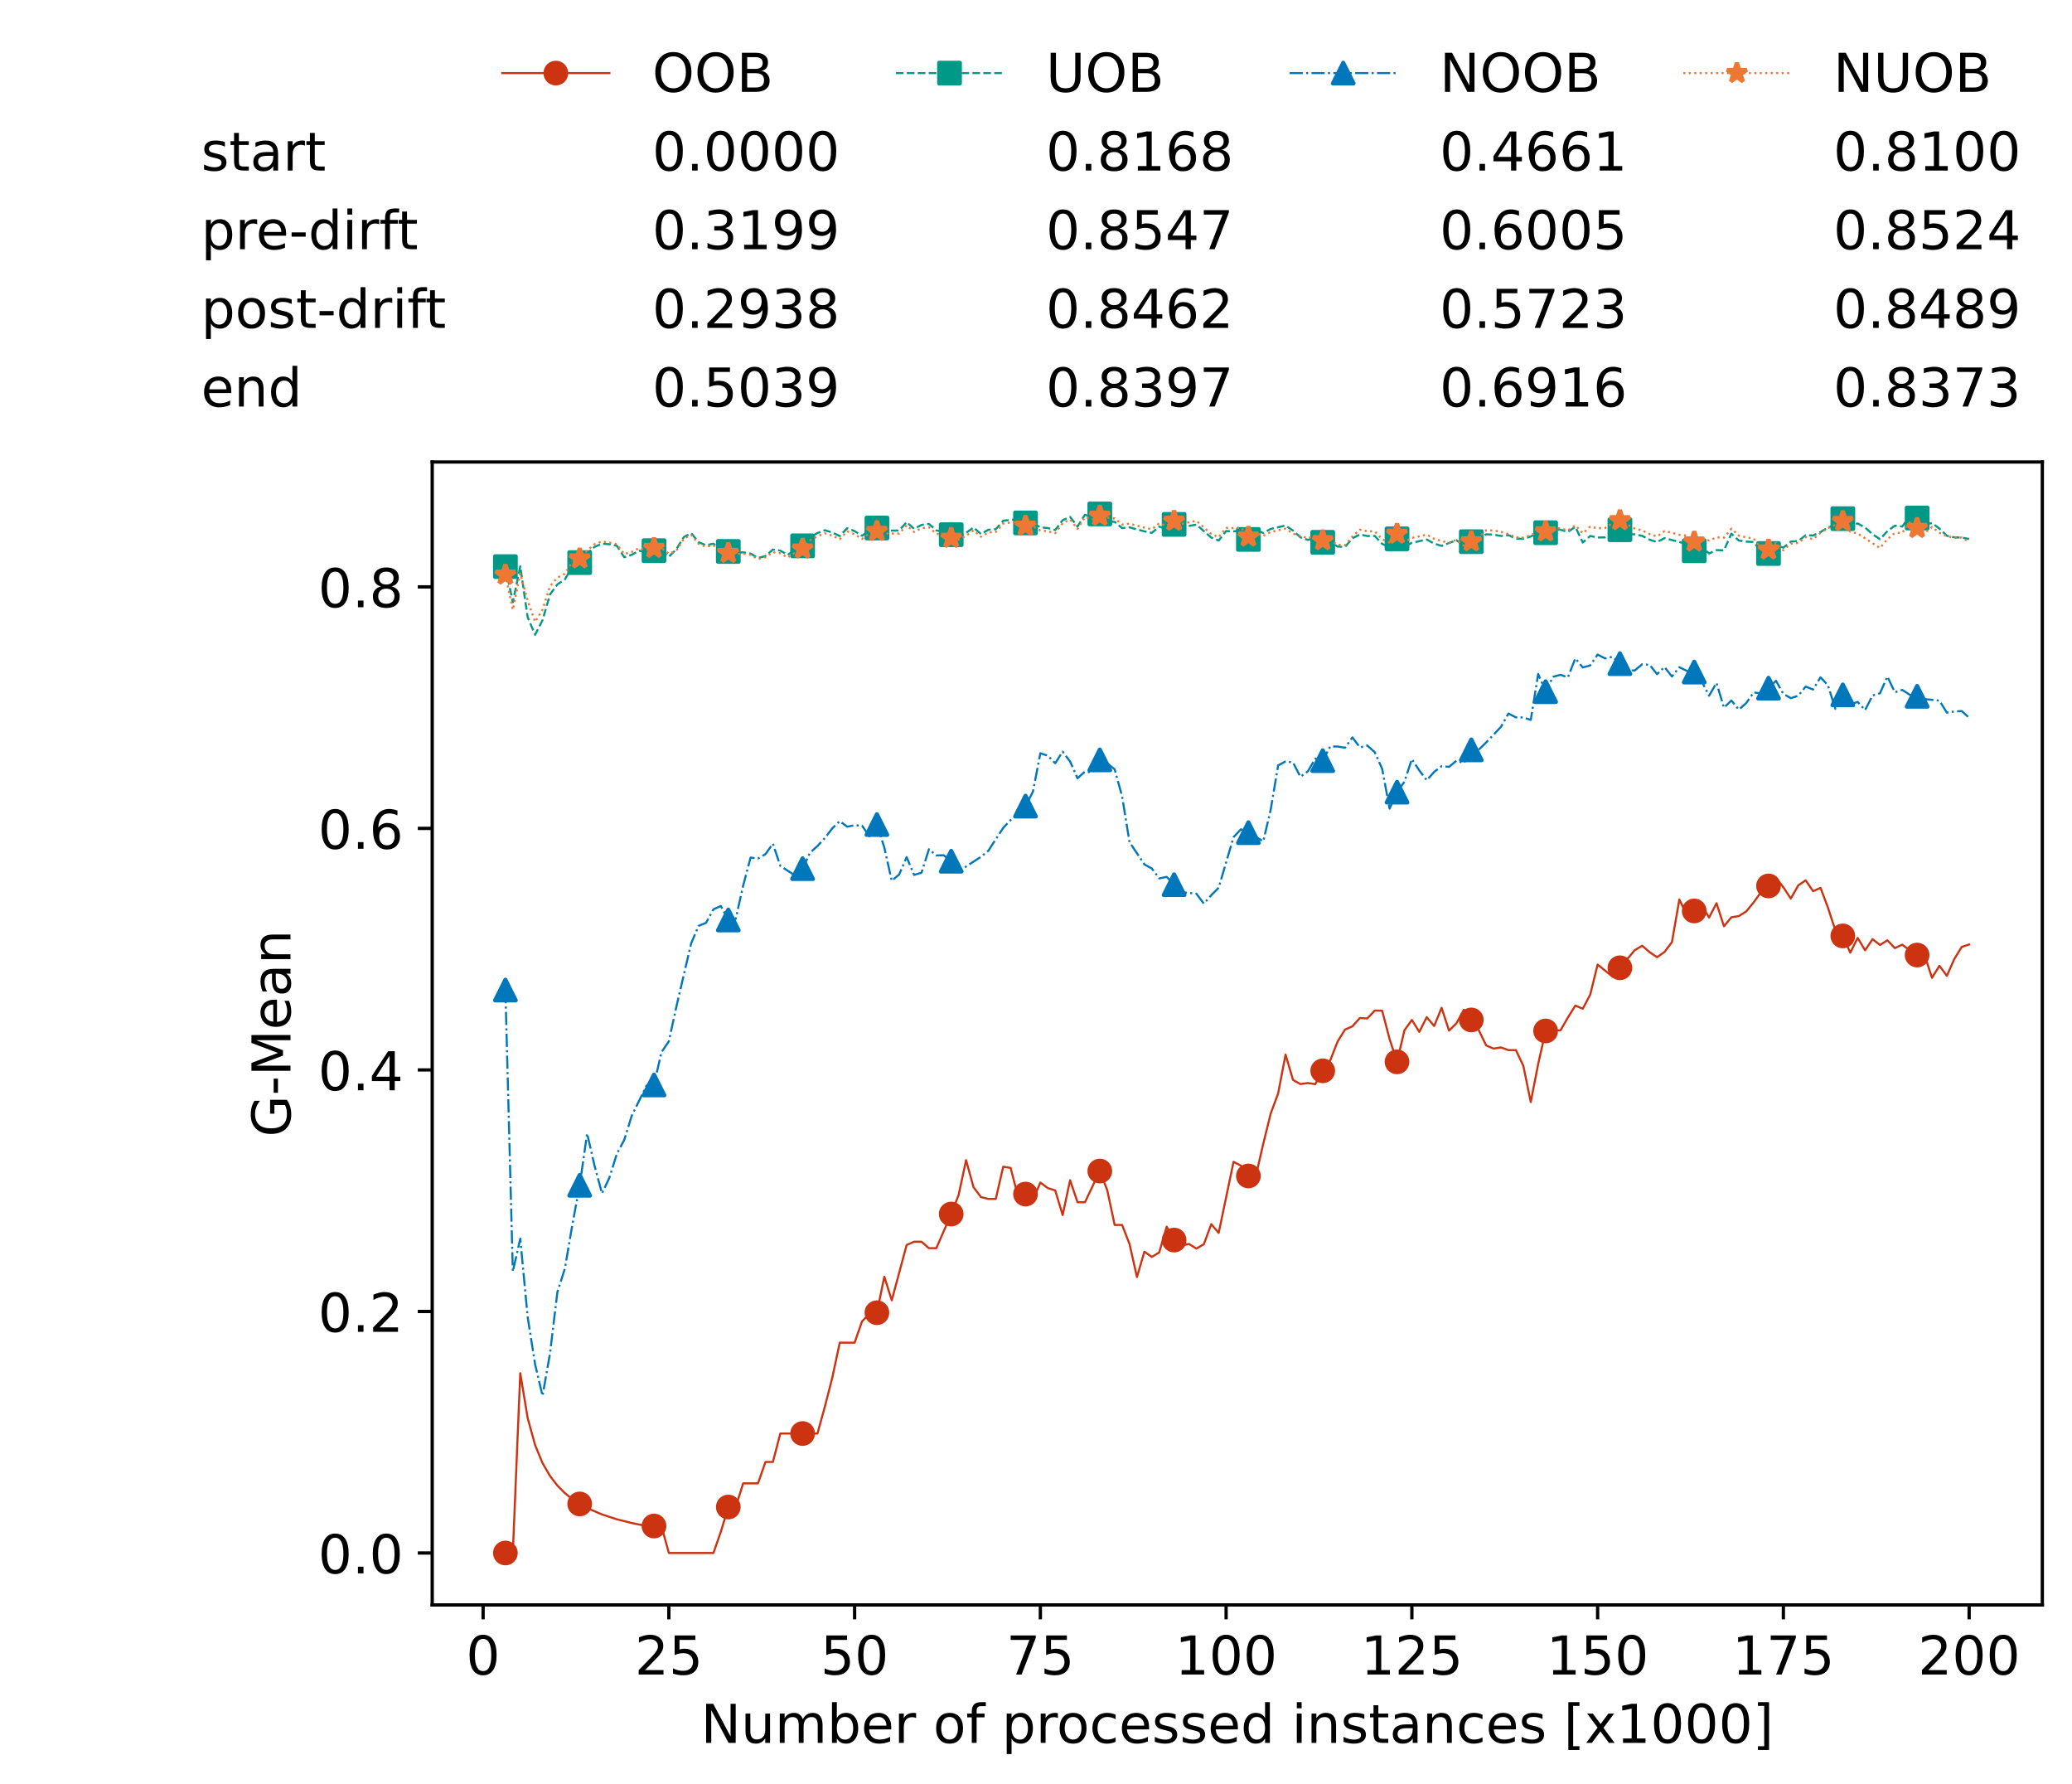 <?xml version="1.0" encoding="utf-8" standalone="no"?>
<!DOCTYPE svg PUBLIC "-//W3C//DTD SVG 1.1//EN"
  "http://www.w3.org/Graphics/SVG/1.1/DTD/svg11.dtd">
<!-- Created with matplotlib (https://matplotlib.org/) -->
<svg height="432.615pt" version="1.1" viewBox="0 0 502.65 432.615" width="502.65pt" xmlns="http://www.w3.org/2000/svg" xmlns:xlink="http://www.w3.org/1999/xlink">
 <defs>
  <style type="text/css">*{stroke-linecap:butt;stroke-linejoin:round;}</style>
 </defs>
 <g id="figure_1">
  <g id="patch_1">
   <path d="M 0 432.615 
L 502.65 432.615 
L 502.65 0 
L 0 0 
z
" style="fill:#ffffff;"/>
  </g>
  <g id="axes_1">
   <g id="patch_2">
    <path d="M 104.85 389.252 
L 495.45 389.252 
L 495.45 112.052 
L 104.85 112.052 
z
" style="fill:#ffffff;"/>
   </g>
   <g id="matplotlib.axis_1">
    <g id="xtick_1">
     <g id="line2d_1">
      <defs>
       <path d="M 0 0 
L 0 3.5 
" id="mca2322e60e" style="stroke:#000000;stroke-width:0.8;"/>
      </defs>
      <g>
       <use style="stroke:#000000;stroke-width:0.8;" x="117.197" xlink:href="#mca2322e60e" y="389.252"/>
      </g>
     </g>
     <g id="text_1">
      <!-- 0 -->
      <g transform="translate(113.061 406.13)scale(0.13 -0.13)">
       <defs>
        <path d="M 31.781 66.406 
Q 24.172 66.406 20.328 58.906 
Q 16.5 51.422 16.5 36.375 
Q 16.5 21.391 20.328 13.891 
Q 24.172 6.391 31.781 6.391 
Q 39.453 6.391 43.281 13.891 
Q 47.125 21.391 47.125 36.375 
Q 47.125 51.422 43.281 58.906 
Q 39.453 66.406 31.781 66.406 
z
M 31.781 74.219 
Q 44.047 74.219 50.516 64.516 
Q 56.984 54.828 56.984 36.375 
Q 56.984 17.969 50.516 8.266 
Q 44.047 -1.422 31.781 -1.422 
Q 19.531 -1.422 13.062 8.266 
Q 6.594 17.969 6.594 36.375 
Q 6.594 54.828 13.062 64.516 
Q 19.531 74.219 31.781 74.219 
z
" id="DejaVuSans-48"/>
       </defs>
       <use xlink:href="#DejaVuSans-48"/>
      </g>
     </g>
    </g>
    <g id="xtick_2">
     <g id="line2d_2">
      <g>
       <use style="stroke:#000000;stroke-width:0.8;" x="162.259" xlink:href="#mca2322e60e" y="389.252"/>
      </g>
     </g>
     <g id="text_2">
      <!-- 25 -->
      <g transform="translate(153.988 406.13)scale(0.13 -0.13)">
       <defs>
        <path d="M 19.188 8.297 
L 53.609 8.297 
L 53.609 0 
L 7.328 0 
L 7.328 8.297 
Q 12.938 14.109 22.625 23.891 
Q 32.328 33.688 34.812 36.531 
Q 39.547 41.844 41.422 45.531 
Q 43.312 49.219 43.312 52.781 
Q 43.312 58.594 39.234 62.25 
Q 35.156 65.922 28.609 65.922 
Q 23.969 65.922 18.812 64.312 
Q 13.672 62.703 7.812 59.422 
L 7.812 69.391 
Q 13.766 71.781 18.938 73 
Q 24.125 74.219 28.422 74.219 
Q 39.75 74.219 46.484 68.547 
Q 53.219 62.891 53.219 53.422 
Q 53.219 48.922 51.531 44.891 
Q 49.859 40.875 45.406 35.406 
Q 44.188 33.984 37.641 27.219 
Q 31.109 20.453 19.188 8.297 
z
" id="DejaVuSans-50"/>
        <path d="M 10.797 72.906 
L 49.516 72.906 
L 49.516 64.594 
L 19.828 64.594 
L 19.828 46.734 
Q 21.969 47.469 24.109 47.828 
Q 26.266 48.188 28.422 48.188 
Q 40.625 48.188 47.75 41.5 
Q 54.891 34.812 54.891 23.391 
Q 54.891 11.625 47.562 5.094 
Q 40.234 -1.422 26.906 -1.422 
Q 22.312 -1.422 17.547 -0.641 
Q 12.797 0.141 7.719 1.703 
L 7.719 11.625 
Q 12.109 9.234 16.797 8.062 
Q 21.484 6.891 26.703 6.891 
Q 35.156 6.891 40.078 11.328 
Q 45.016 15.766 45.016 23.391 
Q 45.016 31 40.078 35.438 
Q 35.156 39.891 26.703 39.891 
Q 22.75 39.891 18.812 39.016 
Q 14.891 38.141 10.797 36.281 
z
" id="DejaVuSans-53"/>
       </defs>
       <use xlink:href="#DejaVuSans-50"/>
       <use x="63.623" xlink:href="#DejaVuSans-53"/>
      </g>
     </g>
    </g>
    <g id="xtick_3">
     <g id="line2d_3">
      <g>
       <use style="stroke:#000000;stroke-width:0.8;" x="207.322" xlink:href="#mca2322e60e" y="389.252"/>
      </g>
     </g>
     <g id="text_3">
      <!-- 50 -->
      <g transform="translate(199.05 406.13)scale(0.13 -0.13)">
       <use xlink:href="#DejaVuSans-53"/>
       <use x="63.623" xlink:href="#DejaVuSans-48"/>
      </g>
     </g>
    </g>
    <g id="xtick_4">
     <g id="line2d_4">
      <g>
       <use style="stroke:#000000;stroke-width:0.8;" x="252.384" xlink:href="#mca2322e60e" y="389.252"/>
      </g>
     </g>
     <g id="text_4">
      <!-- 75 -->
      <g transform="translate(244.113 406.13)scale(0.13 -0.13)">
       <defs>
        <path d="M 8.203 72.906 
L 55.078 72.906 
L 55.078 68.703 
L 28.609 0 
L 18.312 0 
L 43.219 64.594 
L 8.203 64.594 
z
" id="DejaVuSans-55"/>
       </defs>
       <use xlink:href="#DejaVuSans-55"/>
       <use x="63.623" xlink:href="#DejaVuSans-53"/>
      </g>
     </g>
    </g>
    <g id="xtick_5">
     <g id="line2d_5">
      <g>
       <use style="stroke:#000000;stroke-width:0.8;" x="297.446" xlink:href="#mca2322e60e" y="389.252"/>
      </g>
     </g>
     <g id="text_5">
      <!-- 100 -->
      <g transform="translate(285.039 406.13)scale(0.13 -0.13)">
       <defs>
        <path d="M 12.406 8.297 
L 28.516 8.297 
L 28.516 63.922 
L 10.984 60.406 
L 10.984 69.391 
L 28.422 72.906 
L 38.281 72.906 
L 38.281 8.297 
L 54.391 8.297 
L 54.391 0 
L 12.406 0 
z
" id="DejaVuSans-49"/>
       </defs>
       <use xlink:href="#DejaVuSans-49"/>
       <use x="63.623" xlink:href="#DejaVuSans-48"/>
       <use x="127.246" xlink:href="#DejaVuSans-48"/>
      </g>
     </g>
    </g>
    <g id="xtick_6">
     <g id="line2d_6">
      <g>
       <use style="stroke:#000000;stroke-width:0.8;" x="342.509" xlink:href="#mca2322e60e" y="389.252"/>
      </g>
     </g>
     <g id="text_6">
      <!-- 125 -->
      <g transform="translate(330.102 406.13)scale(0.13 -0.13)">
       <use xlink:href="#DejaVuSans-49"/>
       <use x="63.623" xlink:href="#DejaVuSans-50"/>
       <use x="127.246" xlink:href="#DejaVuSans-53"/>
      </g>
     </g>
    </g>
    <g id="xtick_7">
     <g id="line2d_7">
      <g>
       <use style="stroke:#000000;stroke-width:0.8;" x="387.571" xlink:href="#mca2322e60e" y="389.252"/>
      </g>
     </g>
     <g id="text_7">
      <!-- 150 -->
      <g transform="translate(375.164 406.13)scale(0.13 -0.13)">
       <use xlink:href="#DejaVuSans-49"/>
       <use x="63.623" xlink:href="#DejaVuSans-53"/>
       <use x="127.246" xlink:href="#DejaVuSans-48"/>
      </g>
     </g>
    </g>
    <g id="xtick_8">
     <g id="line2d_8">
      <g>
       <use style="stroke:#000000;stroke-width:0.8;" x="432.633" xlink:href="#mca2322e60e" y="389.252"/>
      </g>
     </g>
     <g id="text_8">
      <!-- 175 -->
      <g transform="translate(420.226 406.13)scale(0.13 -0.13)">
       <use xlink:href="#DejaVuSans-49"/>
       <use x="63.623" xlink:href="#DejaVuSans-55"/>
       <use x="127.246" xlink:href="#DejaVuSans-53"/>
      </g>
     </g>
    </g>
    <g id="xtick_9">
     <g id="line2d_9">
      <g>
       <use style="stroke:#000000;stroke-width:0.8;" x="477.695" xlink:href="#mca2322e60e" y="389.252"/>
      </g>
     </g>
     <g id="text_9">
      <!-- 200 -->
      <g transform="translate(465.289 406.13)scale(0.13 -0.13)">
       <use xlink:href="#DejaVuSans-50"/>
       <use x="63.623" xlink:href="#DejaVuSans-48"/>
       <use x="127.246" xlink:href="#DejaVuSans-48"/>
      </g>
     </g>
    </g>
    <g id="text_10">
     <!-- Number of processed instances [x1000] -->
     <g transform="translate(170.025 422.711)scale(0.13 -0.13)">
      <defs>
       <path d="M 9.812 72.906 
L 23.094 72.906 
L 55.422 11.922 
L 55.422 72.906 
L 64.984 72.906 
L 64.984 0 
L 51.703 0 
L 19.391 60.984 
L 19.391 0 
L 9.812 0 
z
" id="DejaVuSans-78"/>
       <path d="M 8.5 21.578 
L 8.5 54.688 
L 17.484 54.688 
L 17.484 21.922 
Q 17.484 14.156 20.5 10.266 
Q 23.531 6.391 29.594 6.391 
Q 36.859 6.391 41.078 11.031 
Q 45.312 15.672 45.312 23.688 
L 45.312 54.688 
L 54.297 54.688 
L 54.297 0 
L 45.312 0 
L 45.312 8.406 
Q 42.047 3.422 37.719 1 
Q 33.406 -1.422 27.688 -1.422 
Q 18.266 -1.422 13.375 4.438 
Q 8.5 10.297 8.5 21.578 
z
M 31.109 56 
z
" id="DejaVuSans-117"/>
       <path d="M 52 44.188 
Q 55.375 50.25 60.062 53.125 
Q 64.75 56 71.094 56 
Q 79.641 56 84.281 50.016 
Q 88.922 44.047 88.922 33.016 
L 88.922 0 
L 79.891 0 
L 79.891 32.719 
Q 79.891 40.578 77.094 44.375 
Q 74.312 48.188 68.609 48.188 
Q 61.625 48.188 57.562 43.547 
Q 53.516 38.922 53.516 30.906 
L 53.516 0 
L 44.484 0 
L 44.484 32.719 
Q 44.484 40.625 41.703 44.406 
Q 38.922 48.188 33.109 48.188 
Q 26.219 48.188 22.156 43.531 
Q 18.109 38.875 18.109 30.906 
L 18.109 0 
L 9.078 0 
L 9.078 54.688 
L 18.109 54.688 
L 18.109 46.188 
Q 21.188 51.219 25.484 53.609 
Q 29.781 56 35.688 56 
Q 41.656 56 45.828 52.969 
Q 50 49.953 52 44.188 
z
" id="DejaVuSans-109"/>
       <path d="M 48.688 27.297 
Q 48.688 37.203 44.609 42.844 
Q 40.531 48.484 33.406 48.484 
Q 26.266 48.484 22.188 42.844 
Q 18.109 37.203 18.109 27.297 
Q 18.109 17.391 22.188 11.75 
Q 26.266 6.109 33.406 6.109 
Q 40.531 6.109 44.609 11.75 
Q 48.688 17.391 48.688 27.297 
z
M 18.109 46.391 
Q 20.953 51.266 25.266 53.625 
Q 29.594 56 35.594 56 
Q 45.562 56 51.781 48.094 
Q 58.016 40.188 58.016 27.297 
Q 58.016 14.406 51.781 6.484 
Q 45.562 -1.422 35.594 -1.422 
Q 29.594 -1.422 25.266 0.953 
Q 20.953 3.328 18.109 8.203 
L 18.109 0 
L 9.078 0 
L 9.078 75.984 
L 18.109 75.984 
z
" id="DejaVuSans-98"/>
       <path d="M 56.203 29.594 
L 56.203 25.203 
L 14.891 25.203 
Q 15.484 15.922 20.484 11.062 
Q 25.484 6.203 34.422 6.203 
Q 39.594 6.203 44.453 7.469 
Q 49.312 8.734 54.109 11.281 
L 54.109 2.781 
Q 49.266 0.734 44.188 -0.344 
Q 39.109 -1.422 33.891 -1.422 
Q 20.797 -1.422 13.156 6.188 
Q 5.516 13.812 5.516 26.812 
Q 5.516 40.234 12.766 48.109 
Q 20.016 56 32.328 56 
Q 43.359 56 49.781 48.891 
Q 56.203 41.797 56.203 29.594 
z
M 47.219 32.234 
Q 47.125 39.594 43.094 43.984 
Q 39.062 48.391 32.422 48.391 
Q 24.906 48.391 20.391 44.141 
Q 15.875 39.891 15.188 32.172 
z
" id="DejaVuSans-101"/>
       <path d="M 41.109 46.297 
Q 39.594 47.172 37.812 47.578 
Q 36.031 48 33.891 48 
Q 26.266 48 22.188 43.047 
Q 18.109 38.094 18.109 28.812 
L 18.109 0 
L 9.078 0 
L 9.078 54.688 
L 18.109 54.688 
L 18.109 46.188 
Q 20.953 51.172 25.484 53.578 
Q 30.031 56 36.531 56 
Q 37.453 56 38.578 55.875 
Q 39.703 55.766 41.062 55.516 
z
" id="DejaVuSans-114"/>
       <path id="DejaVuSans-32"/>
       <path d="M 30.609 48.391 
Q 23.391 48.391 19.188 42.75 
Q 14.984 37.109 14.984 27.297 
Q 14.984 17.484 19.156 11.844 
Q 23.344 6.203 30.609 6.203 
Q 37.797 6.203 41.984 11.859 
Q 46.188 17.531 46.188 27.297 
Q 46.188 37.016 41.984 42.703 
Q 37.797 48.391 30.609 48.391 
z
M 30.609 56 
Q 42.328 56 49.016 48.375 
Q 55.719 40.766 55.719 27.297 
Q 55.719 13.875 49.016 6.219 
Q 42.328 -1.422 30.609 -1.422 
Q 18.844 -1.422 12.172 6.219 
Q 5.516 13.875 5.516 27.297 
Q 5.516 40.766 12.172 48.375 
Q 18.844 56 30.609 56 
z
" id="DejaVuSans-111"/>
       <path d="M 37.109 75.984 
L 37.109 68.5 
L 28.516 68.5 
Q 23.688 68.5 21.797 66.547 
Q 19.922 64.594 19.922 59.516 
L 19.922 54.688 
L 34.719 54.688 
L 34.719 47.703 
L 19.922 47.703 
L 19.922 0 
L 10.891 0 
L 10.891 47.703 
L 2.297 47.703 
L 2.297 54.688 
L 10.891 54.688 
L 10.891 58.5 
Q 10.891 67.625 15.141 71.797 
Q 19.391 75.984 28.609 75.984 
z
" id="DejaVuSans-102"/>
       <path d="M 18.109 8.203 
L 18.109 -20.797 
L 9.078 -20.797 
L 9.078 54.688 
L 18.109 54.688 
L 18.109 46.391 
Q 20.953 51.266 25.266 53.625 
Q 29.594 56 35.594 56 
Q 45.562 56 51.781 48.094 
Q 58.016 40.188 58.016 27.297 
Q 58.016 14.406 51.781 6.484 
Q 45.562 -1.422 35.594 -1.422 
Q 29.594 -1.422 25.266 0.953 
Q 20.953 3.328 18.109 8.203 
z
M 48.688 27.297 
Q 48.688 37.203 44.609 42.844 
Q 40.531 48.484 33.406 48.484 
Q 26.266 48.484 22.188 42.844 
Q 18.109 37.203 18.109 27.297 
Q 18.109 17.391 22.188 11.75 
Q 26.266 6.109 33.406 6.109 
Q 40.531 6.109 44.609 11.75 
Q 48.688 17.391 48.688 27.297 
z
" id="DejaVuSans-112"/>
       <path d="M 48.781 52.594 
L 48.781 44.188 
Q 44.969 46.297 41.141 47.344 
Q 37.312 48.391 33.406 48.391 
Q 24.656 48.391 19.812 42.844 
Q 14.984 37.312 14.984 27.297 
Q 14.984 17.281 19.812 11.734 
Q 24.656 6.203 33.406 6.203 
Q 37.312 6.203 41.141 7.25 
Q 44.969 8.297 48.781 10.406 
L 48.781 2.094 
Q 45.016 0.344 40.984 -0.531 
Q 36.969 -1.422 32.422 -1.422 
Q 20.062 -1.422 12.781 6.344 
Q 5.516 14.109 5.516 27.297 
Q 5.516 40.672 12.859 48.328 
Q 20.219 56 33.016 56 
Q 37.156 56 41.109 55.141 
Q 45.062 54.297 48.781 52.594 
z
" id="DejaVuSans-99"/>
       <path d="M 44.281 53.078 
L 44.281 44.578 
Q 40.484 46.531 36.375 47.5 
Q 32.281 48.484 27.875 48.484 
Q 21.188 48.484 17.844 46.438 
Q 14.5 44.391 14.5 40.281 
Q 14.5 37.156 16.891 35.375 
Q 19.281 33.594 26.516 31.984 
L 29.594 31.297 
Q 39.156 29.25 43.188 25.516 
Q 47.219 21.781 47.219 15.094 
Q 47.219 7.469 41.188 3.016 
Q 35.156 -1.422 24.609 -1.422 
Q 20.219 -1.422 15.453 -0.562 
Q 10.688 0.297 5.422 2 
L 5.422 11.281 
Q 10.406 8.688 15.234 7.391 
Q 20.062 6.109 24.812 6.109 
Q 31.156 6.109 34.562 8.281 
Q 37.984 10.453 37.984 14.406 
Q 37.984 18.062 35.516 20.016 
Q 33.062 21.969 24.703 23.781 
L 21.578 24.516 
Q 13.234 26.266 9.516 29.906 
Q 5.812 33.547 5.812 39.891 
Q 5.812 47.609 11.281 51.797 
Q 16.75 56 26.812 56 
Q 31.781 56 36.172 55.266 
Q 40.578 54.547 44.281 53.078 
z
" id="DejaVuSans-115"/>
       <path d="M 45.406 46.391 
L 45.406 75.984 
L 54.391 75.984 
L 54.391 0 
L 45.406 0 
L 45.406 8.203 
Q 42.578 3.328 38.25 0.953 
Q 33.938 -1.422 27.875 -1.422 
Q 17.969 -1.422 11.734 6.484 
Q 5.516 14.406 5.516 27.297 
Q 5.516 40.188 11.734 48.094 
Q 17.969 56 27.875 56 
Q 33.938 56 38.25 53.625 
Q 42.578 51.266 45.406 46.391 
z
M 14.797 27.297 
Q 14.797 17.391 18.875 11.75 
Q 22.953 6.109 30.078 6.109 
Q 37.203 6.109 41.297 11.75 
Q 45.406 17.391 45.406 27.297 
Q 45.406 37.203 41.297 42.844 
Q 37.203 48.484 30.078 48.484 
Q 22.953 48.484 18.875 42.844 
Q 14.797 37.203 14.797 27.297 
z
" id="DejaVuSans-100"/>
       <path d="M 9.422 54.688 
L 18.406 54.688 
L 18.406 0 
L 9.422 0 
z
M 9.422 75.984 
L 18.406 75.984 
L 18.406 64.594 
L 9.422 64.594 
z
" id="DejaVuSans-105"/>
       <path d="M 54.891 33.016 
L 54.891 0 
L 45.906 0 
L 45.906 32.719 
Q 45.906 40.484 42.875 44.328 
Q 39.844 48.188 33.797 48.188 
Q 26.516 48.188 22.312 43.547 
Q 18.109 38.922 18.109 30.906 
L 18.109 0 
L 9.078 0 
L 9.078 54.688 
L 18.109 54.688 
L 18.109 46.188 
Q 21.344 51.125 25.703 53.562 
Q 30.078 56 35.797 56 
Q 45.219 56 50.047 50.172 
Q 54.891 44.344 54.891 33.016 
z
" id="DejaVuSans-110"/>
       <path d="M 18.312 70.219 
L 18.312 54.688 
L 36.812 54.688 
L 36.812 47.703 
L 18.312 47.703 
L 18.312 18.016 
Q 18.312 11.328 20.141 9.422 
Q 21.969 7.516 27.594 7.516 
L 36.812 7.516 
L 36.812 0 
L 27.594 0 
Q 17.188 0 13.234 3.875 
Q 9.281 7.766 9.281 18.016 
L 9.281 47.703 
L 2.688 47.703 
L 2.688 54.688 
L 9.281 54.688 
L 9.281 70.219 
z
" id="DejaVuSans-116"/>
       <path d="M 34.281 27.484 
Q 23.391 27.484 19.188 25 
Q 14.984 22.516 14.984 16.5 
Q 14.984 11.719 18.141 8.906 
Q 21.297 6.109 26.703 6.109 
Q 34.188 6.109 38.703 11.406 
Q 43.219 16.703 43.219 25.484 
L 43.219 27.484 
z
M 52.203 31.203 
L 52.203 0 
L 43.219 0 
L 43.219 8.297 
Q 40.141 3.328 35.547 0.953 
Q 30.953 -1.422 24.312 -1.422 
Q 15.922 -1.422 10.953 3.297 
Q 6 8.016 6 15.922 
Q 6 25.141 12.172 29.828 
Q 18.359 34.516 30.609 34.516 
L 43.219 34.516 
L 43.219 35.406 
Q 43.219 41.609 39.141 45 
Q 35.062 48.391 27.688 48.391 
Q 23 48.391 18.547 47.266 
Q 14.109 46.141 10.016 43.891 
L 10.016 52.203 
Q 14.938 54.109 19.578 55.047 
Q 24.219 56 28.609 56 
Q 40.484 56 46.344 49.844 
Q 52.203 43.703 52.203 31.203 
z
" id="DejaVuSans-97"/>
       <path d="M 8.594 75.984 
L 29.297 75.984 
L 29.297 69 
L 17.578 69 
L 17.578 -6.203 
L 29.297 -6.203 
L 29.297 -13.188 
L 8.594 -13.188 
z
" id="DejaVuSans-91"/>
       <path d="M 54.891 54.688 
L 35.109 28.078 
L 55.906 0 
L 45.312 0 
L 29.391 21.484 
L 13.484 0 
L 2.875 0 
L 24.125 28.609 
L 4.688 54.688 
L 15.281 54.688 
L 29.781 35.203 
L 44.281 54.688 
z
" id="DejaVuSans-120"/>
       <path d="M 30.422 75.984 
L 30.422 -13.188 
L 9.719 -13.188 
L 9.719 -6.203 
L 21.391 -6.203 
L 21.391 69 
L 9.719 69 
L 9.719 75.984 
z
" id="DejaVuSans-93"/>
      </defs>
      <use xlink:href="#DejaVuSans-78"/>
      <use x="74.805" xlink:href="#DejaVuSans-117"/>
      <use x="138.184" xlink:href="#DejaVuSans-109"/>
      <use x="235.596" xlink:href="#DejaVuSans-98"/>
      <use x="299.072" xlink:href="#DejaVuSans-101"/>
      <use x="360.596" xlink:href="#DejaVuSans-114"/>
      <use x="401.709" xlink:href="#DejaVuSans-32"/>
      <use x="433.496" xlink:href="#DejaVuSans-111"/>
      <use x="494.678" xlink:href="#DejaVuSans-102"/>
      <use x="529.883" xlink:href="#DejaVuSans-32"/>
      <use x="561.67" xlink:href="#DejaVuSans-112"/>
      <use x="625.146" xlink:href="#DejaVuSans-114"/>
      <use x="664.01" xlink:href="#DejaVuSans-111"/>
      <use x="725.191" xlink:href="#DejaVuSans-99"/>
      <use x="780.172" xlink:href="#DejaVuSans-101"/>
      <use x="841.695" xlink:href="#DejaVuSans-115"/>
      <use x="893.795" xlink:href="#DejaVuSans-115"/>
      <use x="945.895" xlink:href="#DejaVuSans-101"/>
      <use x="1007.418" xlink:href="#DejaVuSans-100"/>
      <use x="1070.895" xlink:href="#DejaVuSans-32"/>
      <use x="1102.682" xlink:href="#DejaVuSans-105"/>
      <use x="1130.465" xlink:href="#DejaVuSans-110"/>
      <use x="1193.844" xlink:href="#DejaVuSans-115"/>
      <use x="1245.943" xlink:href="#DejaVuSans-116"/>
      <use x="1285.152" xlink:href="#DejaVuSans-97"/>
      <use x="1346.432" xlink:href="#DejaVuSans-110"/>
      <use x="1409.811" xlink:href="#DejaVuSans-99"/>
      <use x="1464.791" xlink:href="#DejaVuSans-101"/>
      <use x="1526.314" xlink:href="#DejaVuSans-115"/>
      <use x="1578.414" xlink:href="#DejaVuSans-32"/>
      <use x="1610.201" xlink:href="#DejaVuSans-91"/>
      <use x="1649.215" xlink:href="#DejaVuSans-120"/>
      <use x="1708.395" xlink:href="#DejaVuSans-49"/>
      <use x="1772.018" xlink:href="#DejaVuSans-48"/>
      <use x="1835.641" xlink:href="#DejaVuSans-48"/>
      <use x="1899.264" xlink:href="#DejaVuSans-48"/>
      <use x="1962.887" xlink:href="#DejaVuSans-93"/>
     </g>
    </g>
   </g>
   <g id="matplotlib.axis_2">
    <g id="ytick_1">
     <g id="line2d_10">
      <defs>
       <path d="M 0 0 
L -3.5 0 
" id="m5b02c93361" style="stroke:#000000;stroke-width:0.8;"/>
      </defs>
      <g>
       <use style="stroke:#000000;stroke-width:0.8;" x="104.85" xlink:href="#m5b02c93361" y="376.652"/>
      </g>
     </g>
     <g id="text_11">
      <!-- 0.0 -->
      <g transform="translate(77.176 381.591)scale(0.13 -0.13)">
       <defs>
        <path d="M 10.688 12.406 
L 21 12.406 
L 21 0 
L 10.688 0 
z
" id="DejaVuSans-46"/>
       </defs>
       <use xlink:href="#DejaVuSans-48"/>
       <use x="63.623" xlink:href="#DejaVuSans-46"/>
       <use x="95.41" xlink:href="#DejaVuSans-48"/>
      </g>
     </g>
    </g>
    <g id="ytick_2">
     <g id="line2d_11">
      <g>
       <use style="stroke:#000000;stroke-width:0.8;" x="104.85" xlink:href="#m5b02c93361" y="318.073"/>
      </g>
     </g>
     <g id="text_12">
      <!-- 0.2 -->
      <g transform="translate(77.176 323.012)scale(0.13 -0.13)">
       <use xlink:href="#DejaVuSans-48"/>
       <use x="63.623" xlink:href="#DejaVuSans-46"/>
       <use x="95.41" xlink:href="#DejaVuSans-50"/>
      </g>
     </g>
    </g>
    <g id="ytick_3">
     <g id="line2d_12">
      <g>
       <use style="stroke:#000000;stroke-width:0.8;" x="104.85" xlink:href="#m5b02c93361" y="259.493"/>
      </g>
     </g>
     <g id="text_13">
      <!-- 0.4 -->
      <g transform="translate(77.176 264.432)scale(0.13 -0.13)">
       <defs>
        <path d="M 37.797 64.312 
L 12.891 25.391 
L 37.797 25.391 
z
M 35.203 72.906 
L 47.609 72.906 
L 47.609 25.391 
L 58.016 25.391 
L 58.016 17.188 
L 47.609 17.188 
L 47.609 0 
L 37.797 0 
L 37.797 17.188 
L 4.891 17.188 
L 4.891 26.703 
z
" id="DejaVuSans-52"/>
       </defs>
       <use xlink:href="#DejaVuSans-48"/>
       <use x="63.623" xlink:href="#DejaVuSans-46"/>
       <use x="95.41" xlink:href="#DejaVuSans-52"/>
      </g>
     </g>
    </g>
    <g id="ytick_4">
     <g id="line2d_13">
      <g>
       <use style="stroke:#000000;stroke-width:0.8;" x="104.85" xlink:href="#m5b02c93361" y="200.914"/>
      </g>
     </g>
     <g id="text_14">
      <!-- 0.6 -->
      <g transform="translate(77.176 205.853)scale(0.13 -0.13)">
       <defs>
        <path d="M 33.016 40.375 
Q 26.375 40.375 22.484 35.828 
Q 18.609 31.297 18.609 23.391 
Q 18.609 15.531 22.484 10.953 
Q 26.375 6.391 33.016 6.391 
Q 39.656 6.391 43.531 10.953 
Q 47.406 15.531 47.406 23.391 
Q 47.406 31.297 43.531 35.828 
Q 39.656 40.375 33.016 40.375 
z
M 52.594 71.297 
L 52.594 62.312 
Q 48.875 64.062 45.094 64.984 
Q 41.312 65.922 37.594 65.922 
Q 27.828 65.922 22.672 59.328 
Q 17.531 52.734 16.797 39.406 
Q 19.672 43.656 24.016 45.922 
Q 28.375 48.188 33.594 48.188 
Q 44.578 48.188 50.953 41.516 
Q 57.328 34.859 57.328 23.391 
Q 57.328 12.156 50.688 5.359 
Q 44.047 -1.422 33.016 -1.422 
Q 20.359 -1.422 13.672 8.266 
Q 6.984 17.969 6.984 36.375 
Q 6.984 53.656 15.188 63.938 
Q 23.391 74.219 37.203 74.219 
Q 40.922 74.219 44.703 73.484 
Q 48.484 72.75 52.594 71.297 
z
" id="DejaVuSans-54"/>
       </defs>
       <use xlink:href="#DejaVuSans-48"/>
       <use x="63.623" xlink:href="#DejaVuSans-46"/>
       <use x="95.41" xlink:href="#DejaVuSans-54"/>
      </g>
     </g>
    </g>
    <g id="ytick_5">
     <g id="line2d_14">
      <g>
       <use style="stroke:#000000;stroke-width:0.8;" x="104.85" xlink:href="#m5b02c93361" y="142.335"/>
      </g>
     </g>
     <g id="text_15">
      <!-- 0.8 -->
      <g transform="translate(77.176 147.274)scale(0.13 -0.13)">
       <defs>
        <path d="M 31.781 34.625 
Q 24.75 34.625 20.719 30.859 
Q 16.703 27.094 16.703 20.516 
Q 16.703 13.922 20.719 10.156 
Q 24.75 6.391 31.781 6.391 
Q 38.812 6.391 42.859 10.172 
Q 46.922 13.969 46.922 20.516 
Q 46.922 27.094 42.891 30.859 
Q 38.875 34.625 31.781 34.625 
z
M 21.922 38.812 
Q 15.578 40.375 12.031 44.719 
Q 8.5 49.078 8.5 55.328 
Q 8.5 64.062 14.719 69.141 
Q 20.953 74.219 31.781 74.219 
Q 42.672 74.219 48.875 69.141 
Q 55.078 64.062 55.078 55.328 
Q 55.078 49.078 51.531 44.719 
Q 48 40.375 41.703 38.812 
Q 48.828 37.156 52.797 32.312 
Q 56.781 27.484 56.781 20.516 
Q 56.781 9.906 50.312 4.234 
Q 43.844 -1.422 31.781 -1.422 
Q 19.734 -1.422 13.25 4.234 
Q 6.781 9.906 6.781 20.516 
Q 6.781 27.484 10.781 32.312 
Q 14.797 37.156 21.922 38.812 
z
M 18.312 54.391 
Q 18.312 48.734 21.844 45.562 
Q 25.391 42.391 31.781 42.391 
Q 38.141 42.391 41.719 45.562 
Q 45.312 48.734 45.312 54.391 
Q 45.312 60.062 41.719 63.234 
Q 38.141 66.406 31.781 66.406 
Q 25.391 66.406 21.844 63.234 
Q 18.312 60.062 18.312 54.391 
z
" id="DejaVuSans-56"/>
       </defs>
       <use xlink:href="#DejaVuSans-48"/>
       <use x="63.623" xlink:href="#DejaVuSans-46"/>
       <use x="95.41" xlink:href="#DejaVuSans-56"/>
      </g>
     </g>
    </g>
    <g id="text_16">
     <!-- G-Mean -->
     <g transform="translate(70.472 275.744)rotate(-90)scale(0.13 -0.13)">
      <defs>
       <path d="M 59.516 10.406 
L 59.516 29.984 
L 43.406 29.984 
L 43.406 38.094 
L 69.281 38.094 
L 69.281 6.781 
Q 63.578 2.734 56.688 0.656 
Q 49.812 -1.422 42 -1.422 
Q 24.906 -1.422 15.25 8.562 
Q 5.609 18.562 5.609 36.375 
Q 5.609 54.25 15.25 64.234 
Q 24.906 74.219 42 74.219 
Q 49.125 74.219 55.547 72.453 
Q 61.969 70.703 67.391 67.281 
L 67.391 56.781 
Q 61.922 61.422 55.766 63.766 
Q 49.609 66.109 42.828 66.109 
Q 29.438 66.109 22.719 58.641 
Q 16.016 51.172 16.016 36.375 
Q 16.016 21.625 22.719 14.156 
Q 29.438 6.688 42.828 6.688 
Q 48.047 6.688 52.141 7.594 
Q 56.25 8.5 59.516 10.406 
z
" id="DejaVuSans-71"/>
       <path d="M 4.891 31.391 
L 31.203 31.391 
L 31.203 23.391 
L 4.891 23.391 
z
" id="DejaVuSans-45"/>
       <path d="M 9.812 72.906 
L 24.516 72.906 
L 43.109 23.297 
L 61.812 72.906 
L 76.516 72.906 
L 76.516 0 
L 66.891 0 
L 66.891 64.016 
L 48.094 14.016 
L 38.188 14.016 
L 19.391 64.016 
L 19.391 0 
L 9.812 0 
z
" id="DejaVuSans-77"/>
      </defs>
      <use xlink:href="#DejaVuSans-71"/>
      <use x="77.49" xlink:href="#DejaVuSans-45"/>
      <use x="113.574" xlink:href="#DejaVuSans-77"/>
      <use x="199.854" xlink:href="#DejaVuSans-101"/>
      <use x="261.377" xlink:href="#DejaVuSans-97"/>
      <use x="322.656" xlink:href="#DejaVuSans-110"/>
     </g>
    </g>
   </g>
   <g id="line2d_15"/>
   <g id="line2d_16"/>
   <g id="line2d_17"/>
   <g id="line2d_18"/>
   <g id="line2d_19"/>
   <g id="line2d_20">
    <path clip-path="url(#pf78a0a6336)" d="M 122.605 376.652 
L 124.407 376.652 
L 126.21 333.056 
L 128.012 343.955 
L 129.815 350.494 
L 131.617 354.854 
L 133.419 357.968 
L 135.222 360.303 
L 137.024 362.12 
L 138.827 363.573 
L 140.629 364.762 
L 142.432 365.753 
L 146.037 367.31 
L 149.642 368.478 
L 153.247 369.386 
L 156.852 370.112 
L 160.457 370.112 
L 162.259 376.652 
L 173.074 376.652 
L 174.877 371.482 
L 176.679 365.503 
L 178.482 365.503 
L 180.284 359.762 
L 183.889 359.762 
L 185.692 354.584 
L 187.494 354.584 
L 189.297 347.681 
L 198.309 347.681 
L 200.112 341.131 
L 201.914 334.1 
L 203.717 325.645 
L 207.322 325.645 
L 209.124 320.47 
L 210.927 318.626 
L 212.729 318.376 
L 214.532 309.637 
L 216.334 315.378 
L 219.939 301.956 
L 221.742 301.161 
L 223.544 301.161 
L 225.347 302.725 
L 227.149 302.725 
L 230.754 294.444 
L 232.557 289.813 
L 234.359 281.371 
L 236.162 287.92 
L 237.964 290.328 
L 239.767 290.778 
L 241.569 290.778 
L 243.372 282.962 
L 245.174 283.26 
L 246.976 290.274 
L 248.779 289.603 
L 250.581 291.022 
L 252.384 286.803 
L 254.186 288.154 
L 255.989 288.721 
L 257.791 294.693 
L 259.594 286.238 
L 261.396 291.577 
L 263.199 291.577 
L 266.804 284.017 
L 268.606 288.648 
L 270.409 297.091 
L 272.211 297.091 
L 274.014 301.715 
L 275.816 309.72 
L 277.619 303.574 
L 279.421 304.847 
L 281.224 303.748 
L 283.026 297.513 
L 284.829 300.758 
L 286.631 302.107 
L 288.434 301.699 
L 290.236 302.827 
L 292.039 301.772 
L 293.841 296.898 
L 295.644 299.021 
L 299.249 281.778 
L 301.051 282.723 
L 302.854 285.211 
L 304.656 285.211 
L 306.459 277.387 
L 308.261 270.079 
L 310.064 265.2 
L 311.866 255.771 
L 313.669 261.917 
L 315.471 262.927 
L 317.274 262.671 
L 319.076 262.945 
L 320.879 259.711 
L 322.681 257.238 
L 324.484 252.617 
L 326.286 249.714 
L 328.089 248.922 
L 329.891 246.906 
L 331.694 247.015 
L 333.496 245.101 
L 335.299 245.123 
L 337.101 252.002 
L 338.904 257.532 
L 340.706 249.892 
L 342.509 247.366 
L 344.311 250.262 
L 346.114 246.703 
L 347.916 248.836 
L 349.719 244.427 
L 351.521 249.959 
L 353.324 248.182 
L 355.126 244.894 
L 358.731 249.843 
L 360.533 253.558 
L 362.336 254.323 
L 364.138 254.032 
L 365.941 254.699 
L 367.743 254.69 
L 369.546 258.49 
L 371.348 267.286 
L 373.151 258.047 
L 374.953 250.046 
L 376.756 249.878 
L 378.558 249.904 
L 380.361 246.772 
L 382.163 243.889 
L 383.966 244.649 
L 385.768 241.242 
L 387.571 233.946 
L 391.176 236.854 
L 396.583 230.443 
L 398.386 229.372 
L 400.188 230.944 
L 401.991 232.151 
L 403.793 230.889 
L 405.596 228.497 
L 407.398 218.173 
L 409.201 221.876 
L 411.003 220.937 
L 412.806 219.52 
L 414.608 222.536 
L 416.411 219.054 
L 418.213 224.645 
L 420.016 222.47 
L 421.818 222.183 
L 423.621 221.058 
L 425.423 218.857 
L 427.226 216.338 
L 429.028 214.872 
L 430.831 212.94 
L 432.633 215.204 
L 434.436 217.943 
L 436.238 214.734 
L 438.041 213.514 
L 439.843 216.146 
L 441.646 215.339 
L 443.448 220.142 
L 445.251 225.677 
L 447.053 226.993 
L 448.856 231.056 
L 450.658 227.47 
L 452.461 230.483 
L 454.263 227.783 
L 456.066 229.187 
L 457.868 228.056 
L 459.671 229.948 
L 461.473 229.109 
L 463.276 230.498 
L 465.078 231.631 
L 466.881 231.631 
L 468.683 237.156 
L 470.485 234.237 
L 472.288 236.674 
L 474.09 232.612 
L 475.893 229.661 
L 477.695 229.076 
L 477.695 229.076 
" style="fill:none;stroke:#cc3311;stroke-linecap:square;stroke-width:0.5;"/>
    <defs>
     <path d="M 0 2.5 
C 0.663 2.5 1.299 2.237 1.768 1.768 
C 2.237 1.299 2.5 0.663 2.5 0 
C 2.5 -0.663 2.237 -1.299 1.768 -1.768 
C 1.299 -2.237 0.663 -2.5 0 -2.5 
C -0.663 -2.5 -1.299 -2.237 -1.768 -1.768 
C -2.237 -1.299 -2.5 -0.663 -2.5 0 
C -2.5 0.663 -2.237 1.299 -1.768 1.768 
C -1.299 2.237 -0.663 2.5 0 2.5 
z
" id="mb6a4c56027" style="stroke:#cc3311;"/>
    </defs>
    <g clip-path="url(#pf78a0a6336)">
     <use style="fill:#cc3311;stroke:#cc3311;" x="122.605" xlink:href="#mb6a4c56027" y="376.652"/>
     <use style="fill:#cc3311;stroke:#cc3311;" x="140.629" xlink:href="#mb6a4c56027" y="364.762"/>
     <use style="fill:#cc3311;stroke:#cc3311;" x="158.654" xlink:href="#mb6a4c56027" y="370.112"/>
     <use style="fill:#cc3311;stroke:#cc3311;" x="176.679" xlink:href="#mb6a4c56027" y="365.503"/>
     <use style="fill:#cc3311;stroke:#cc3311;" x="194.704" xlink:href="#mb6a4c56027" y="347.681"/>
     <use style="fill:#cc3311;stroke:#cc3311;" x="212.729" xlink:href="#mb6a4c56027" y="318.376"/>
     <use style="fill:#cc3311;stroke:#cc3311;" x="230.754" xlink:href="#mb6a4c56027" y="294.444"/>
     <use style="fill:#cc3311;stroke:#cc3311;" x="248.779" xlink:href="#mb6a4c56027" y="289.603"/>
     <use style="fill:#cc3311;stroke:#cc3311;" x="266.804" xlink:href="#mb6a4c56027" y="284.017"/>
     <use style="fill:#cc3311;stroke:#cc3311;" x="284.829" xlink:href="#mb6a4c56027" y="300.758"/>
     <use style="fill:#cc3311;stroke:#cc3311;" x="302.854" xlink:href="#mb6a4c56027" y="285.211"/>
     <use style="fill:#cc3311;stroke:#cc3311;" x="320.879" xlink:href="#mb6a4c56027" y="259.711"/>
     <use style="fill:#cc3311;stroke:#cc3311;" x="338.904" xlink:href="#mb6a4c56027" y="257.532"/>
     <use style="fill:#cc3311;stroke:#cc3311;" x="356.928" xlink:href="#mb6a4c56027" y="247.373"/>
     <use style="fill:#cc3311;stroke:#cc3311;" x="374.953" xlink:href="#mb6a4c56027" y="250.046"/>
     <use style="fill:#cc3311;stroke:#cc3311;" x="392.978" xlink:href="#mb6a4c56027" y="234.723"/>
     <use style="fill:#cc3311;stroke:#cc3311;" x="411.003" xlink:href="#mb6a4c56027" y="220.937"/>
     <use style="fill:#cc3311;stroke:#cc3311;" x="429.028" xlink:href="#mb6a4c56027" y="214.872"/>
     <use style="fill:#cc3311;stroke:#cc3311;" x="447.053" xlink:href="#mb6a4c56027" y="226.993"/>
     <use style="fill:#cc3311;stroke:#cc3311;" x="465.078" xlink:href="#mb6a4c56027" y="231.631"/>
    </g>
   </g>
   <g id="line2d_21"/>
   <g id="line2d_22"/>
   <g id="line2d_23"/>
   <g id="line2d_24"/>
   <g id="line2d_25">
    <path clip-path="url(#pf78a0a6336)" d="M 122.605 137.423 
L 124.407 146.063 
L 126.21 137.355 
L 128.012 149.733 
L 129.815 153.947 
L 131.617 150.417 
L 133.419 144.184 
L 135.222 141.728 
L 137.024 140.545 
L 138.827 137.469 
L 140.629 136.453 
L 142.432 134.331 
L 144.234 132.624 
L 146.037 131.874 
L 147.839 131.993 
L 149.642 132.366 
L 151.444 135.155 
L 153.247 134.553 
L 155.049 133.564 
L 156.852 133.9 
L 158.654 133.553 
L 160.457 133.615 
L 162.259 135.019 
L 164.062 133.227 
L 165.864 130.291 
L 167.667 129.296 
L 169.469 131.5 
L 171.272 132.237 
L 173.074 131.864 
L 174.877 133.334 
L 176.679 133.747 
L 178.482 134.034 
L 180.284 133.968 
L 182.087 134.258 
L 183.889 135.342 
L 185.692 134.867 
L 187.494 133.287 
L 189.297 133.545 
L 191.099 134.576 
L 192.902 133.304 
L 194.704 132.38 
L 196.507 130.282 
L 198.309 129.282 
L 200.112 128.598 
L 201.914 129.159 
L 203.717 130.013 
L 205.519 128.106 
L 207.322 128.818 
L 209.124 129.946 
L 210.927 128.609 
L 212.729 128.062 
L 214.532 128.694 
L 218.137 128.673 
L 219.939 126.624 
L 221.742 128.259 
L 223.544 127.316 
L 225.347 127.068 
L 227.149 128.654 
L 228.952 128.935 
L 230.754 129.686 
L 232.557 130.167 
L 234.359 129.233 
L 236.162 127.94 
L 237.964 129.51 
L 239.767 128.493 
L 241.569 128.344 
L 243.372 126.317 
L 245.174 126.056 
L 246.976 125.956 
L 248.779 126.831 
L 250.581 126.871 
L 252.384 127.898 
L 254.186 128.069 
L 255.989 128.552 
L 257.791 126.171 
L 259.594 125.362 
L 261.396 127.701 
L 263.199 124.846 
L 265.001 125.424 
L 266.804 124.652 
L 268.606 126.404 
L 270.409 126.582 
L 272.211 128.084 
L 274.014 127.899 
L 277.619 128.879 
L 279.421 129.235 
L 281.224 127.718 
L 283.026 128.328 
L 284.829 127.185 
L 286.631 127.893 
L 290.236 127.23 
L 293.841 130.382 
L 295.644 131.091 
L 297.446 128.798 
L 299.249 128.869 
L 301.051 128.709 
L 302.854 130.83 
L 304.656 128.472 
L 306.459 129.279 
L 308.261 128.281 
L 311.866 127.465 
L 313.669 128.672 
L 315.471 130.316 
L 317.274 130.942 
L 319.076 130.404 
L 320.879 131.526 
L 322.681 131.36 
L 324.484 132.563 
L 326.286 132.652 
L 328.089 130.562 
L 329.891 129.616 
L 331.694 130.006 
L 333.496 129.983 
L 335.299 131.9 
L 337.101 132.733 
L 338.904 130.692 
L 340.706 132.599 
L 342.509 131.654 
L 346.114 130.852 
L 347.916 131.839 
L 349.719 132.389 
L 353.324 131.018 
L 355.126 132.385 
L 358.731 130.372 
L 360.533 129.599 
L 362.336 129.658 
L 364.138 129.991 
L 365.941 129.79 
L 367.743 130.627 
L 369.546 130.689 
L 371.348 130.123 
L 373.151 129.175 
L 374.953 129.202 
L 376.756 128.376 
L 378.558 128.488 
L 380.361 129.005 
L 382.163 127.761 
L 383.966 131.585 
L 385.768 129.99 
L 387.571 130.367 
L 389.373 130.327 
L 391.176 129.146 
L 392.978 128.477 
L 394.781 129.528 
L 396.583 129.6 
L 398.386 129.972 
L 400.188 130.903 
L 401.991 131.48 
L 403.793 130.516 
L 407.398 131.435 
L 409.201 132.059 
L 411.003 133.578 
L 412.806 132.55 
L 414.608 134.233 
L 416.411 133.41 
L 418.213 133.486 
L 420.016 129.433 
L 421.818 131.096 
L 423.621 131.356 
L 425.423 131.457 
L 427.226 133.733 
L 429.028 134.245 
L 430.831 132.226 
L 432.633 132.823 
L 434.436 131.355 
L 436.238 131.208 
L 438.041 129.808 
L 439.843 129.876 
L 441.646 129.04 
L 443.448 127.932 
L 445.251 127.293 
L 447.053 125.792 
L 448.856 127.502 
L 450.658 126.949 
L 452.461 127.937 
L 454.263 129.554 
L 456.066 130.777 
L 457.868 128.816 
L 459.671 127.506 
L 461.473 127.702 
L 463.276 125.136 
L 465.078 125.633 
L 466.881 127.254 
L 468.683 126.857 
L 470.485 128.195 
L 472.288 129.947 
L 474.09 130.312 
L 475.893 130.385 
L 477.695 130.712 
L 477.695 130.712 
" style="fill:none;stroke:#009988;stroke-dasharray:1.85,0.8;stroke-dashoffset:0;stroke-width:0.5;"/>
    <defs>
     <path d="M -2.5 2.5 
L 2.5 2.5 
L 2.5 -2.5 
L -2.5 -2.5 
z
" id="m964a836e31" style="stroke:#009988;stroke-linejoin:miter;"/>
    </defs>
    <g clip-path="url(#pf78a0a6336)">
     <use style="fill:#009988;stroke:#009988;stroke-linejoin:miter;" x="122.605" xlink:href="#m964a836e31" y="137.423"/>
     <use style="fill:#009988;stroke:#009988;stroke-linejoin:miter;" x="140.629" xlink:href="#m964a836e31" y="136.453"/>
     <use style="fill:#009988;stroke:#009988;stroke-linejoin:miter;" x="158.654" xlink:href="#m964a836e31" y="133.553"/>
     <use style="fill:#009988;stroke:#009988;stroke-linejoin:miter;" x="176.679" xlink:href="#m964a836e31" y="133.747"/>
     <use style="fill:#009988;stroke:#009988;stroke-linejoin:miter;" x="194.704" xlink:href="#m964a836e31" y="132.38"/>
     <use style="fill:#009988;stroke:#009988;stroke-linejoin:miter;" x="212.729" xlink:href="#m964a836e31" y="128.062"/>
     <use style="fill:#009988;stroke:#009988;stroke-linejoin:miter;" x="230.754" xlink:href="#m964a836e31" y="129.686"/>
     <use style="fill:#009988;stroke:#009988;stroke-linejoin:miter;" x="248.779" xlink:href="#m964a836e31" y="126.831"/>
     <use style="fill:#009988;stroke:#009988;stroke-linejoin:miter;" x="266.804" xlink:href="#m964a836e31" y="124.652"/>
     <use style="fill:#009988;stroke:#009988;stroke-linejoin:miter;" x="284.829" xlink:href="#m964a836e31" y="127.185"/>
     <use style="fill:#009988;stroke:#009988;stroke-linejoin:miter;" x="302.854" xlink:href="#m964a836e31" y="130.83"/>
     <use style="fill:#009988;stroke:#009988;stroke-linejoin:miter;" x="320.879" xlink:href="#m964a836e31" y="131.526"/>
     <use style="fill:#009988;stroke:#009988;stroke-linejoin:miter;" x="338.904" xlink:href="#m964a836e31" y="130.692"/>
     <use style="fill:#009988;stroke:#009988;stroke-linejoin:miter;" x="356.928" xlink:href="#m964a836e31" y="131.377"/>
     <use style="fill:#009988;stroke:#009988;stroke-linejoin:miter;" x="374.953" xlink:href="#m964a836e31" y="129.202"/>
     <use style="fill:#009988;stroke:#009988;stroke-linejoin:miter;" x="392.978" xlink:href="#m964a836e31" y="128.477"/>
     <use style="fill:#009988;stroke:#009988;stroke-linejoin:miter;" x="411.003" xlink:href="#m964a836e31" y="133.578"/>
     <use style="fill:#009988;stroke:#009988;stroke-linejoin:miter;" x="429.028" xlink:href="#m964a836e31" y="134.245"/>
     <use style="fill:#009988;stroke:#009988;stroke-linejoin:miter;" x="447.053" xlink:href="#m964a836e31" y="125.792"/>
     <use style="fill:#009988;stroke:#009988;stroke-linejoin:miter;" x="465.078" xlink:href="#m964a836e31" y="125.633"/>
    </g>
   </g>
   <g id="line2d_26"/>
   <g id="line2d_27"/>
   <g id="line2d_28"/>
   <g id="line2d_29"/>
   <g id="line2d_30">
    <path clip-path="url(#pf78a0a6336)" d="M 122.605 240.121 
L 124.407 308.386 
L 126.21 300.424 
L 128.012 319.481 
L 129.815 330.915 
L 131.617 338.538 
L 133.419 328.304 
L 135.222 313.338 
L 137.024 307.712 
L 138.827 297.141 
L 140.629 287.475 
L 142.432 274.909 
L 144.234 282.735 
L 146.037 289.444 
L 147.839 285.629 
L 149.642 279.839 
L 151.444 276.448 
L 153.247 270.626 
L 156.852 263.288 
L 158.654 263.137 
L 160.457 255.21 
L 162.259 252.554 
L 164.062 244.246 
L 167.667 228.808 
L 169.469 224.563 
L 171.272 223.821 
L 173.074 220.543 
L 174.877 219.737 
L 176.679 223.126 
L 178.482 222.848 
L 180.284 214.786 
L 182.087 207.995 
L 183.889 208.224 
L 185.692 207.162 
L 187.494 204.613 
L 189.297 210.006 
L 192.902 212.359 
L 194.704 210.678 
L 196.507 206.8 
L 198.309 205.191 
L 200.112 203.233 
L 201.914 200.897 
L 203.717 199.149 
L 205.519 200.503 
L 207.322 200.153 
L 209.124 200.261 
L 210.927 202.835 
L 212.729 199.979 
L 214.532 205.563 
L 216.334 213.625 
L 218.137 212.077 
L 219.939 207.874 
L 221.742 212.201 
L 223.544 211.674 
L 225.347 205.972 
L 227.149 207.468 
L 228.952 207.43 
L 230.754 208.874 
L 232.557 211.497 
L 234.359 210.161 
L 237.964 207.812 
L 239.767 206.33 
L 243.372 200.78 
L 245.174 198.866 
L 246.976 197.485 
L 248.779 195.512 
L 250.581 192.008 
L 252.384 182.684 
L 254.186 183.284 
L 255.989 185.111 
L 257.791 182.293 
L 259.594 184.697 
L 261.396 188.755 
L 263.199 187.126 
L 265.001 187.36 
L 266.804 184.298 
L 268.606 185.123 
L 270.409 186.586 
L 272.211 193.152 
L 274.014 204.247 
L 277.619 209.655 
L 279.421 210.639 
L 281.224 213.048 
L 283.026 212.673 
L 286.631 216.381 
L 290.236 216.759 
L 292.039 219.159 
L 293.841 217.124 
L 295.644 215.286 
L 299.249 203.024 
L 301.051 201.127 
L 302.854 201.943 
L 306.459 204.045 
L 308.261 196.361 
L 310.064 185.646 
L 311.866 184.659 
L 313.669 184.914 
L 315.471 188.402 
L 317.274 187.073 
L 319.076 183.992 
L 320.879 184.484 
L 322.681 181.062 
L 324.484 181.057 
L 326.286 181.35 
L 328.089 178.843 
L 329.891 181.271 
L 331.694 180.815 
L 333.496 182.425 
L 335.299 186.466 
L 337.101 196.12 
L 338.904 192.125 
L 340.706 189.585 
L 342.509 184.104 
L 344.311 186.862 
L 346.114 189.246 
L 347.916 187.21 
L 349.719 185.825 
L 351.521 185.987 
L 353.324 184.501 
L 355.126 185.06 
L 356.928 181.861 
L 358.731 181.837 
L 360.533 180.069 
L 364.138 176.26 
L 365.941 173.052 
L 367.743 173.994 
L 369.546 173.999 
L 371.348 174.602 
L 373.151 163.449 
L 374.953 167.75 
L 376.756 164.144 
L 378.558 163.661 
L 380.361 164.279 
L 382.163 159.67 
L 383.966 161.885 
L 385.768 161.395 
L 387.571 158.758 
L 389.373 159.69 
L 391.176 159.284 
L 394.781 162.559 
L 396.583 162.612 
L 398.386 161.098 
L 400.188 161.252 
L 401.991 163.507 
L 403.793 161.772 
L 405.596 164.08 
L 407.398 161.821 
L 409.201 162.703 
L 411.003 162.989 
L 412.806 165.217 
L 414.608 168.737 
L 416.411 165.635 
L 418.213 171.633 
L 420.016 169.901 
L 421.818 172.101 
L 423.621 170.53 
L 425.423 167.93 
L 427.226 168.193 
L 429.028 166.899 
L 430.831 165.111 
L 432.633 168.294 
L 434.436 169.328 
L 436.238 168.74 
L 438.041 166.515 
L 439.843 167.237 
L 441.646 164.271 
L 443.448 166.22 
L 445.251 171.94 
L 447.053 168.529 
L 448.856 170.826 
L 450.658 170.247 
L 452.461 172.223 
L 454.263 168.678 
L 456.066 168.136 
L 457.868 164.074 
L 459.671 167.897 
L 461.473 167.324 
L 463.276 168.489 
L 465.078 168.877 
L 466.881 169.546 
L 470.485 169.922 
L 472.288 172.837 
L 474.09 172.571 
L 475.893 172.452 
L 477.695 174.071 
L 477.695 174.071 
" style="fill:none;stroke:#0077bb;stroke-dasharray:3.2,0.8,0.5,0.8;stroke-dashoffset:0;stroke-width:0.5;"/>
    <defs>
     <path d="M 0 -2.5 
L -2.5 2.5 
L 2.5 2.5 
z
" id="mb4684c49e3" style="stroke:#0077bb;stroke-linejoin:miter;"/>
    </defs>
    <g clip-path="url(#pf78a0a6336)">
     <use style="fill:#0077bb;stroke:#0077bb;stroke-linejoin:miter;" x="122.605" xlink:href="#mb4684c49e3" y="240.121"/>
     <use style="fill:#0077bb;stroke:#0077bb;stroke-linejoin:miter;" x="140.629" xlink:href="#mb4684c49e3" y="287.475"/>
     <use style="fill:#0077bb;stroke:#0077bb;stroke-linejoin:miter;" x="158.654" xlink:href="#mb4684c49e3" y="263.137"/>
     <use style="fill:#0077bb;stroke:#0077bb;stroke-linejoin:miter;" x="176.679" xlink:href="#mb4684c49e3" y="223.126"/>
     <use style="fill:#0077bb;stroke:#0077bb;stroke-linejoin:miter;" x="194.704" xlink:href="#mb4684c49e3" y="210.678"/>
     <use style="fill:#0077bb;stroke:#0077bb;stroke-linejoin:miter;" x="212.729" xlink:href="#mb4684c49e3" y="199.979"/>
     <use style="fill:#0077bb;stroke:#0077bb;stroke-linejoin:miter;" x="230.754" xlink:href="#mb4684c49e3" y="208.874"/>
     <use style="fill:#0077bb;stroke:#0077bb;stroke-linejoin:miter;" x="248.779" xlink:href="#mb4684c49e3" y="195.512"/>
     <use style="fill:#0077bb;stroke:#0077bb;stroke-linejoin:miter;" x="266.804" xlink:href="#mb4684c49e3" y="184.298"/>
     <use style="fill:#0077bb;stroke:#0077bb;stroke-linejoin:miter;" x="284.829" xlink:href="#mb4684c49e3" y="214.562"/>
     <use style="fill:#0077bb;stroke:#0077bb;stroke-linejoin:miter;" x="302.854" xlink:href="#mb4684c49e3" y="201.943"/>
     <use style="fill:#0077bb;stroke:#0077bb;stroke-linejoin:miter;" x="320.879" xlink:href="#mb4684c49e3" y="184.484"/>
     <use style="fill:#0077bb;stroke:#0077bb;stroke-linejoin:miter;" x="338.904" xlink:href="#mb4684c49e3" y="192.125"/>
     <use style="fill:#0077bb;stroke:#0077bb;stroke-linejoin:miter;" x="356.928" xlink:href="#mb4684c49e3" y="181.861"/>
     <use style="fill:#0077bb;stroke:#0077bb;stroke-linejoin:miter;" x="374.953" xlink:href="#mb4684c49e3" y="167.75"/>
     <use style="fill:#0077bb;stroke:#0077bb;stroke-linejoin:miter;" x="392.978" xlink:href="#mb4684c49e3" y="160.96"/>
     <use style="fill:#0077bb;stroke:#0077bb;stroke-linejoin:miter;" x="411.003" xlink:href="#mb4684c49e3" y="162.989"/>
     <use style="fill:#0077bb;stroke:#0077bb;stroke-linejoin:miter;" x="429.028" xlink:href="#mb4684c49e3" y="166.899"/>
     <use style="fill:#0077bb;stroke:#0077bb;stroke-linejoin:miter;" x="447.053" xlink:href="#mb4684c49e3" y="168.529"/>
     <use style="fill:#0077bb;stroke:#0077bb;stroke-linejoin:miter;" x="465.078" xlink:href="#mb4684c49e3" y="168.877"/>
    </g>
   </g>
   <g id="line2d_31"/>
   <g id="line2d_32"/>
   <g id="line2d_33"/>
   <g id="line2d_34"/>
   <g id="line2d_35">
    <path clip-path="url(#pf78a0a6336)" d="M 122.605 139.401 
L 124.407 147.903 
L 126.21 139.09 
L 128.012 145.689 
L 129.815 150.838 
L 131.617 147.851 
L 133.419 142.19 
L 135.222 140.099 
L 137.024 139.163 
L 138.827 136.307 
L 140.629 135.466 
L 142.432 133.536 
L 144.234 131.979 
L 146.037 131.328 
L 147.839 131.583 
L 149.642 132.018 
L 151.444 134.402 
L 153.247 133.859 
L 155.049 132.942 
L 156.852 133.338 
L 158.654 132.922 
L 160.457 132.913 
L 162.259 134.276 
L 164.062 133.61 
L 165.864 130.699 
L 167.667 129.73 
L 169.469 131.89 
L 171.272 132.595 
L 173.074 132.256 
L 174.877 133.745 
L 176.679 134.142 
L 178.482 134.397 
L 180.284 134.289 
L 182.087 134.573 
L 183.889 135.602 
L 185.692 135.129 
L 187.494 133.926 
L 189.297 134.191 
L 191.099 135.227 
L 192.902 133.984 
L 194.704 133.087 
L 196.507 131.041 
L 198.309 130.052 
L 200.112 129.355 
L 201.914 129.906 
L 203.717 130.774 
L 205.519 128.864 
L 207.322 129.602 
L 209.124 130.702 
L 210.927 129.338 
L 212.729 128.808 
L 214.532 129.414 
L 218.137 129.409 
L 219.939 127.389 
L 221.742 129.02 
L 223.544 128.109 
L 225.347 127.887 
L 227.149 129.455 
L 228.952 129.733 
L 230.754 130.473 
L 232.557 130.896 
L 234.359 129.933 
L 236.162 128.637 
L 237.964 130.18 
L 239.767 129.125 
L 241.569 129.016 
L 243.372 126.996 
L 245.174 126.715 
L 246.976 126.655 
L 248.779 127.541 
L 250.581 127.604 
L 252.384 128.644 
L 254.186 128.852 
L 255.989 129.325 
L 257.791 126.884 
L 259.594 125.996 
L 261.396 128.268 
L 263.199 125.409 
L 265.001 125.948 
L 266.804 125.111 
L 268.606 125.554 
L 270.409 125.732 
L 272.211 127.201 
L 274.014 127.009 
L 277.619 127.963 
L 279.421 128.357 
L 281.224 126.908 
L 283.026 127.508 
L 284.829 126.346 
L 286.631 127.044 
L 290.236 126.315 
L 293.841 129.51 
L 295.644 130.281 
L 297.446 128.015 
L 299.249 128.094 
L 301.051 127.974 
L 302.854 130.181 
L 304.656 129.141 
L 306.459 129.976 
L 308.261 129.019 
L 311.866 128.227 
L 313.669 129.436 
L 317.274 130.523 
L 319.076 129.947 
L 320.879 131.066 
L 322.681 130.9 
L 324.484 132.115 
L 326.286 132.211 
L 328.089 130.12 
L 329.891 128.457 
L 331.694 128.846 
L 333.496 128.862 
L 335.299 130.768 
L 337.101 131.575 
L 338.904 129.488 
L 340.706 131.406 
L 342.509 130.473 
L 346.114 129.667 
L 347.916 130.684 
L 349.719 131.226 
L 351.521 131.624 
L 353.324 130.924 
L 355.126 132.325 
L 358.731 130.354 
L 360.533 128.617 
L 362.336 128.654 
L 364.138 129 
L 365.941 129.518 
L 367.743 130.332 
L 369.546 130.395 
L 371.348 129.821 
L 373.151 128.869 
L 374.953 128.913 
L 376.756 128.067 
L 378.558 128.147 
L 380.361 128.654 
L 382.163 127.404 
L 383.966 129.344 
L 385.768 127.738 
L 387.571 128.121 
L 389.373 128.072 
L 391.176 126.866 
L 392.978 126.192 
L 396.583 128.219 
L 398.386 128.634 
L 400.188 129.548 
L 401.991 130.124 
L 403.793 128.808 
L 405.596 129.197 
L 407.398 129.712 
L 409.201 129.867 
L 411.003 131.373 
L 412.806 130.37 
L 414.608 131.119 
L 416.411 130.329 
L 418.213 130.414 
L 420.016 128.22 
L 421.818 129.914 
L 423.621 130.326 
L 425.423 130.617 
L 427.226 132.93 
L 429.028 133.311 
L 430.831 131.749 
L 432.633 133.452 
L 434.436 131.861 
L 436.238 131.691 
L 438.041 130.261 
L 439.843 130.778 
L 441.646 129.268 
L 443.448 128.115 
L 447.053 126.399 
L 448.856 128.95 
L 450.658 129.386 
L 456.066 132.914 
L 457.868 130.768 
L 459.671 129.268 
L 461.473 129.217 
L 463.276 126.68 
L 465.078 128.08 
L 466.881 129.313 
L 468.683 127.803 
L 470.485 129.205 
L 472.288 130.049 
L 474.09 130.43 
L 475.893 130.368 
L 477.695 131.403 
L 477.695 131.403 
" style="fill:none;stroke:#ee7733;stroke-dasharray:0.5,0.825;stroke-dashoffset:0;stroke-width:0.5;"/>
    <defs>
     <path d="M 0 -2.5 
L -0.561 -0.773 
L -2.378 -0.773 
L -0.908 0.295 
L -1.469 2.023 
L -0 0.955 
L 1.469 2.023 
L 0.908 0.295 
L 2.378 -0.773 
L 0.561 -0.773 
z
" id="mad17c0a7c6" style="stroke:#ee7733;stroke-linejoin:bevel;"/>
    </defs>
    <g clip-path="url(#pf78a0a6336)">
     <use style="fill:#ee7733;stroke:#ee7733;stroke-linejoin:bevel;" x="122.605" xlink:href="#mad17c0a7c6" y="139.401"/>
     <use style="fill:#ee7733;stroke:#ee7733;stroke-linejoin:bevel;" x="140.629" xlink:href="#mad17c0a7c6" y="135.466"/>
     <use style="fill:#ee7733;stroke:#ee7733;stroke-linejoin:bevel;" x="158.654" xlink:href="#mad17c0a7c6" y="132.922"/>
     <use style="fill:#ee7733;stroke:#ee7733;stroke-linejoin:bevel;" x="176.679" xlink:href="#mad17c0a7c6" y="134.142"/>
     <use style="fill:#ee7733;stroke:#ee7733;stroke-linejoin:bevel;" x="194.704" xlink:href="#mad17c0a7c6" y="133.087"/>
     <use style="fill:#ee7733;stroke:#ee7733;stroke-linejoin:bevel;" x="212.729" xlink:href="#mad17c0a7c6" y="128.808"/>
     <use style="fill:#ee7733;stroke:#ee7733;stroke-linejoin:bevel;" x="230.754" xlink:href="#mad17c0a7c6" y="130.473"/>
     <use style="fill:#ee7733;stroke:#ee7733;stroke-linejoin:bevel;" x="248.779" xlink:href="#mad17c0a7c6" y="127.541"/>
     <use style="fill:#ee7733;stroke:#ee7733;stroke-linejoin:bevel;" x="266.804" xlink:href="#mad17c0a7c6" y="125.111"/>
     <use style="fill:#ee7733;stroke:#ee7733;stroke-linejoin:bevel;" x="284.829" xlink:href="#mad17c0a7c6" y="126.346"/>
     <use style="fill:#ee7733;stroke:#ee7733;stroke-linejoin:bevel;" x="302.854" xlink:href="#mad17c0a7c6" y="130.181"/>
     <use style="fill:#ee7733;stroke:#ee7733;stroke-linejoin:bevel;" x="320.879" xlink:href="#mad17c0a7c6" y="131.066"/>
     <use style="fill:#ee7733;stroke:#ee7733;stroke-linejoin:bevel;" x="338.904" xlink:href="#mad17c0a7c6" y="129.488"/>
     <use style="fill:#ee7733;stroke:#ee7733;stroke-linejoin:bevel;" x="356.928" xlink:href="#mad17c0a7c6" y="131.326"/>
     <use style="fill:#ee7733;stroke:#ee7733;stroke-linejoin:bevel;" x="374.953" xlink:href="#mad17c0a7c6" y="128.913"/>
     <use style="fill:#ee7733;stroke:#ee7733;stroke-linejoin:bevel;" x="392.978" xlink:href="#mad17c0a7c6" y="126.192"/>
     <use style="fill:#ee7733;stroke:#ee7733;stroke-linejoin:bevel;" x="411.003" xlink:href="#mad17c0a7c6" y="131.373"/>
     <use style="fill:#ee7733;stroke:#ee7733;stroke-linejoin:bevel;" x="429.028" xlink:href="#mad17c0a7c6" y="133.311"/>
     <use style="fill:#ee7733;stroke:#ee7733;stroke-linejoin:bevel;" x="447.053" xlink:href="#mad17c0a7c6" y="126.399"/>
     <use style="fill:#ee7733;stroke:#ee7733;stroke-linejoin:bevel;" x="465.078" xlink:href="#mad17c0a7c6" y="128.08"/>
    </g>
   </g>
   <g id="line2d_36"/>
   <g id="line2d_37"/>
   <g id="line2d_38"/>
   <g id="line2d_39"/>
   <g id="patch_3">
    <path d="M 104.85 389.252 
L 104.85 112.052 
" style="fill:none;stroke:#000000;stroke-linecap:square;stroke-linejoin:miter;stroke-width:0.8;"/>
   </g>
   <g id="patch_4">
    <path d="M 495.45 389.252 
L 495.45 112.052 
" style="fill:none;stroke:#000000;stroke-linecap:square;stroke-linejoin:miter;stroke-width:0.8;"/>
   </g>
   <g id="patch_5">
    <path d="M 104.85 389.252 
L 495.45 389.252 
" style="fill:none;stroke:#000000;stroke-linecap:square;stroke-linejoin:miter;stroke-width:0.8;"/>
   </g>
   <g id="patch_6">
    <path d="M 104.85 112.052 
L 495.45 112.052 
" style="fill:none;stroke:#000000;stroke-linecap:square;stroke-linejoin:miter;stroke-width:0.8;"/>
   </g>
   <g id="legend_1">
    <g id="line2d_40"/>
    <g id="line2d_41"/>
    <g id="text_17">
     <!--   -->
     <g transform="translate(48.8 22.278)scale(0.13 -0.13)">
      <use xlink:href="#DejaVuSans-32"/>
     </g>
    </g>
    <g id="line2d_42"/>
    <g id="line2d_43"/>
    <g id="text_18">
     <!-- start -->
     <g transform="translate(48.8 41.36)scale(0.13 -0.13)">
      <use xlink:href="#DejaVuSans-115"/>
      <use x="52.1" xlink:href="#DejaVuSans-116"/>
      <use x="91.309" xlink:href="#DejaVuSans-97"/>
      <use x="152.588" xlink:href="#DejaVuSans-114"/>
      <use x="193.701" xlink:href="#DejaVuSans-116"/>
     </g>
    </g>
    <g id="line2d_44"/>
    <g id="line2d_45"/>
    <g id="text_19">
     <!-- pre-dirft -->
     <g transform="translate(48.8 60.441)scale(0.13 -0.13)">
      <use xlink:href="#DejaVuSans-112"/>
      <use x="63.477" xlink:href="#DejaVuSans-114"/>
      <use x="102.34" xlink:href="#DejaVuSans-101"/>
      <use x="163.863" xlink:href="#DejaVuSans-45"/>
      <use x="199.947" xlink:href="#DejaVuSans-100"/>
      <use x="263.424" xlink:href="#DejaVuSans-105"/>
      <use x="291.207" xlink:href="#DejaVuSans-114"/>
      <use x="332.32" xlink:href="#DejaVuSans-102"/>
      <use x="365.775" xlink:href="#DejaVuSans-116"/>
     </g>
    </g>
    <g id="line2d_46"/>
    <g id="line2d_47"/>
    <g id="text_20">
     <!-- post-drift -->
     <g transform="translate(48.8 79.523)scale(0.13 -0.13)">
      <use xlink:href="#DejaVuSans-112"/>
      <use x="63.477" xlink:href="#DejaVuSans-111"/>
      <use x="124.658" xlink:href="#DejaVuSans-115"/>
      <use x="176.758" xlink:href="#DejaVuSans-116"/>
      <use x="215.967" xlink:href="#DejaVuSans-45"/>
      <use x="252.051" xlink:href="#DejaVuSans-100"/>
      <use x="315.527" xlink:href="#DejaVuSans-114"/>
      <use x="356.641" xlink:href="#DejaVuSans-105"/>
      <use x="384.424" xlink:href="#DejaVuSans-102"/>
      <use x="417.879" xlink:href="#DejaVuSans-116"/>
     </g>
    </g>
    <g id="line2d_48"/>
    <g id="line2d_49"/>
    <g id="text_21">
     <!-- end -->
     <g transform="translate(48.8 98.604)scale(0.13 -0.13)">
      <use xlink:href="#DejaVuSans-101"/>
      <use x="61.523" xlink:href="#DejaVuSans-110"/>
      <use x="124.902" xlink:href="#DejaVuSans-100"/>
     </g>
    </g>
    <g id="line2d_50">
     <path d="M 121.84 17.728 
L 147.84 17.728 
" style="fill:none;stroke:#cc3311;stroke-linecap:square;stroke-width:0.5;"/>
    </g>
    <g id="line2d_51">
     <g>
      <use style="fill:#cc3311;stroke:#cc3311;" x="134.84" xlink:href="#mb6a4c56027" y="17.728"/>
     </g>
    </g>
    <g id="text_22">
     <!-- OOB -->
     <g transform="translate(158.24 22.278)scale(0.13 -0.13)">
      <defs>
       <path d="M 39.406 66.219 
Q 28.656 66.219 22.328 58.203 
Q 16.016 50.203 16.016 36.375 
Q 16.016 22.609 22.328 14.594 
Q 28.656 6.594 39.406 6.594 
Q 50.141 6.594 56.422 14.594 
Q 62.703 22.609 62.703 36.375 
Q 62.703 50.203 56.422 58.203 
Q 50.141 66.219 39.406 66.219 
z
M 39.406 74.219 
Q 54.734 74.219 63.906 63.938 
Q 73.094 53.656 73.094 36.375 
Q 73.094 19.141 63.906 8.859 
Q 54.734 -1.422 39.406 -1.422 
Q 24.031 -1.422 14.812 8.828 
Q 5.609 19.094 5.609 36.375 
Q 5.609 53.656 14.812 63.938 
Q 24.031 74.219 39.406 74.219 
z
" id="DejaVuSans-79"/>
       <path d="M 19.672 34.812 
L 19.672 8.109 
L 35.5 8.109 
Q 43.453 8.109 47.281 11.406 
Q 51.125 14.703 51.125 21.484 
Q 51.125 28.328 47.281 31.562 
Q 43.453 34.812 35.5 34.812 
z
M 19.672 64.797 
L 19.672 42.828 
L 34.281 42.828 
Q 41.5 42.828 45.031 45.531 
Q 48.578 48.25 48.578 53.812 
Q 48.578 59.328 45.031 62.062 
Q 41.5 64.797 34.281 64.797 
z
M 9.812 72.906 
L 35.016 72.906 
Q 46.297 72.906 52.391 68.219 
Q 58.5 63.531 58.5 54.891 
Q 58.5 48.188 55.375 44.234 
Q 52.25 40.281 46.188 39.312 
Q 53.469 37.75 57.5 32.781 
Q 61.531 27.828 61.531 20.406 
Q 61.531 10.641 54.891 5.312 
Q 48.25 0 35.984 0 
L 9.812 0 
z
" id="DejaVuSans-66"/>
      </defs>
      <use xlink:href="#DejaVuSans-79"/>
      <use x="78.711" xlink:href="#DejaVuSans-79"/>
      <use x="157.422" xlink:href="#DejaVuSans-66"/>
     </g>
    </g>
    <g id="line2d_52"/>
    <g id="line2d_53"/>
    <g id="text_23">
     <!-- 0.0000 -->
     <g transform="translate(158.24 41.36)scale(0.13 -0.13)">
      <use xlink:href="#DejaVuSans-48"/>
      <use x="63.623" xlink:href="#DejaVuSans-46"/>
      <use x="95.41" xlink:href="#DejaVuSans-48"/>
      <use x="159.033" xlink:href="#DejaVuSans-48"/>
      <use x="222.656" xlink:href="#DejaVuSans-48"/>
      <use x="286.279" xlink:href="#DejaVuSans-48"/>
     </g>
    </g>
    <g id="line2d_54"/>
    <g id="line2d_55"/>
    <g id="text_24">
     <!-- 0.3199 -->
     <g transform="translate(158.24 60.441)scale(0.13 -0.13)">
      <defs>
       <path d="M 40.578 39.312 
Q 47.656 37.797 51.625 33 
Q 55.609 28.219 55.609 21.188 
Q 55.609 10.406 48.188 4.484 
Q 40.766 -1.422 27.094 -1.422 
Q 22.516 -1.422 17.656 -0.516 
Q 12.797 0.391 7.625 2.203 
L 7.625 11.719 
Q 11.719 9.328 16.594 8.109 
Q 21.484 6.891 26.812 6.891 
Q 36.078 6.891 40.938 10.547 
Q 45.797 14.203 45.797 21.188 
Q 45.797 27.641 41.281 31.266 
Q 36.766 34.906 28.719 34.906 
L 20.219 34.906 
L 20.219 43.016 
L 29.109 43.016 
Q 36.375 43.016 40.234 45.922 
Q 44.094 48.828 44.094 54.297 
Q 44.094 59.906 40.109 62.906 
Q 36.141 65.922 28.719 65.922 
Q 24.656 65.922 20.016 65.031 
Q 15.375 64.156 9.812 62.312 
L 9.812 71.094 
Q 15.438 72.656 20.344 73.438 
Q 25.25 74.219 29.594 74.219 
Q 40.828 74.219 47.359 69.109 
Q 53.906 64.016 53.906 55.328 
Q 53.906 49.266 50.438 45.094 
Q 46.969 40.922 40.578 39.312 
z
" id="DejaVuSans-51"/>
       <path d="M 10.984 1.516 
L 10.984 10.5 
Q 14.703 8.734 18.5 7.812 
Q 22.312 6.891 25.984 6.891 
Q 35.75 6.891 40.891 13.453 
Q 46.047 20.016 46.781 33.406 
Q 43.953 29.203 39.594 26.953 
Q 35.25 24.703 29.984 24.703 
Q 19.047 24.703 12.672 31.312 
Q 6.297 37.938 6.297 49.422 
Q 6.297 60.641 12.938 67.422 
Q 19.578 74.219 30.609 74.219 
Q 43.266 74.219 49.922 64.516 
Q 56.594 54.828 56.594 36.375 
Q 56.594 19.141 48.406 8.859 
Q 40.234 -1.422 26.422 -1.422 
Q 22.703 -1.422 18.891 -0.688 
Q 15.094 0.047 10.984 1.516 
z
M 30.609 32.422 
Q 37.25 32.422 41.125 36.953 
Q 45.016 41.5 45.016 49.422 
Q 45.016 57.281 41.125 61.844 
Q 37.25 66.406 30.609 66.406 
Q 23.969 66.406 20.094 61.844 
Q 16.219 57.281 16.219 49.422 
Q 16.219 41.5 20.094 36.953 
Q 23.969 32.422 30.609 32.422 
z
" id="DejaVuSans-57"/>
      </defs>
      <use xlink:href="#DejaVuSans-48"/>
      <use x="63.623" xlink:href="#DejaVuSans-46"/>
      <use x="95.41" xlink:href="#DejaVuSans-51"/>
      <use x="159.033" xlink:href="#DejaVuSans-49"/>
      <use x="222.656" xlink:href="#DejaVuSans-57"/>
      <use x="286.279" xlink:href="#DejaVuSans-57"/>
     </g>
    </g>
    <g id="line2d_56"/>
    <g id="line2d_57"/>
    <g id="text_25">
     <!-- 0.2938 -->
     <g transform="translate(158.24 79.523)scale(0.13 -0.13)">
      <use xlink:href="#DejaVuSans-48"/>
      <use x="63.623" xlink:href="#DejaVuSans-46"/>
      <use x="95.41" xlink:href="#DejaVuSans-50"/>
      <use x="159.033" xlink:href="#DejaVuSans-57"/>
      <use x="222.656" xlink:href="#DejaVuSans-51"/>
      <use x="286.279" xlink:href="#DejaVuSans-56"/>
     </g>
    </g>
    <g id="line2d_58"/>
    <g id="line2d_59"/>
    <g id="text_26">
     <!-- 0.5039 -->
     <g transform="translate(158.24 98.604)scale(0.13 -0.13)">
      <use xlink:href="#DejaVuSans-48"/>
      <use x="63.623" xlink:href="#DejaVuSans-46"/>
      <use x="95.41" xlink:href="#DejaVuSans-53"/>
      <use x="159.033" xlink:href="#DejaVuSans-48"/>
      <use x="222.656" xlink:href="#DejaVuSans-51"/>
      <use x="286.279" xlink:href="#DejaVuSans-57"/>
     </g>
    </g>
    <g id="line2d_60">
     <path d="M 217.347 17.728 
L 243.347 17.728 
" style="fill:none;stroke:#009988;stroke-dasharray:1.85,0.8;stroke-dashoffset:0;stroke-width:0.5;"/>
    </g>
    <g id="line2d_61">
     <g>
      <use style="fill:#009988;stroke:#009988;stroke-linejoin:miter;" x="230.347" xlink:href="#m964a836e31" y="17.728"/>
     </g>
    </g>
    <g id="text_27">
     <!-- UOB -->
     <g transform="translate(253.747 22.278)scale(0.13 -0.13)">
      <defs>
       <path d="M 8.688 72.906 
L 18.609 72.906 
L 18.609 28.609 
Q 18.609 16.891 22.844 11.734 
Q 27.094 6.594 36.625 6.594 
Q 46.094 6.594 50.344 11.734 
Q 54.594 16.891 54.594 28.609 
L 54.594 72.906 
L 64.5 72.906 
L 64.5 27.391 
Q 64.5 13.141 57.438 5.859 
Q 50.391 -1.422 36.625 -1.422 
Q 22.797 -1.422 15.734 5.859 
Q 8.688 13.141 8.688 27.391 
z
" id="DejaVuSans-85"/>
      </defs>
      <use xlink:href="#DejaVuSans-85"/>
      <use x="73.193" xlink:href="#DejaVuSans-79"/>
      <use x="151.904" xlink:href="#DejaVuSans-66"/>
     </g>
    </g>
    <g id="line2d_62"/>
    <g id="line2d_63"/>
    <g id="text_28">
     <!-- 0.8168 -->
     <g transform="translate(253.747 41.36)scale(0.13 -0.13)">
      <use xlink:href="#DejaVuSans-48"/>
      <use x="63.623" xlink:href="#DejaVuSans-46"/>
      <use x="95.41" xlink:href="#DejaVuSans-56"/>
      <use x="159.033" xlink:href="#DejaVuSans-49"/>
      <use x="222.656" xlink:href="#DejaVuSans-54"/>
      <use x="286.279" xlink:href="#DejaVuSans-56"/>
     </g>
    </g>
    <g id="line2d_64"/>
    <g id="line2d_65"/>
    <g id="text_29">
     <!-- 0.8547 -->
     <g transform="translate(253.747 60.441)scale(0.13 -0.13)">
      <use xlink:href="#DejaVuSans-48"/>
      <use x="63.623" xlink:href="#DejaVuSans-46"/>
      <use x="95.41" xlink:href="#DejaVuSans-56"/>
      <use x="159.033" xlink:href="#DejaVuSans-53"/>
      <use x="222.656" xlink:href="#DejaVuSans-52"/>
      <use x="286.279" xlink:href="#DejaVuSans-55"/>
     </g>
    </g>
    <g id="line2d_66"/>
    <g id="line2d_67"/>
    <g id="text_30">
     <!-- 0.8462 -->
     <g transform="translate(253.747 79.523)scale(0.13 -0.13)">
      <use xlink:href="#DejaVuSans-48"/>
      <use x="63.623" xlink:href="#DejaVuSans-46"/>
      <use x="95.41" xlink:href="#DejaVuSans-56"/>
      <use x="159.033" xlink:href="#DejaVuSans-52"/>
      <use x="222.656" xlink:href="#DejaVuSans-54"/>
      <use x="286.279" xlink:href="#DejaVuSans-50"/>
     </g>
    </g>
    <g id="line2d_68"/>
    <g id="line2d_69"/>
    <g id="text_31">
     <!-- 0.8397 -->
     <g transform="translate(253.747 98.604)scale(0.13 -0.13)">
      <use xlink:href="#DejaVuSans-48"/>
      <use x="63.623" xlink:href="#DejaVuSans-46"/>
      <use x="95.41" xlink:href="#DejaVuSans-56"/>
      <use x="159.033" xlink:href="#DejaVuSans-51"/>
      <use x="222.656" xlink:href="#DejaVuSans-57"/>
      <use x="286.279" xlink:href="#DejaVuSans-55"/>
     </g>
    </g>
    <g id="line2d_70">
     <path d="M 312.855 17.728 
L 338.855 17.728 
" style="fill:none;stroke:#0077bb;stroke-dasharray:3.2,0.8,0.5,0.8;stroke-dashoffset:0;stroke-width:0.5;"/>
    </g>
    <g id="line2d_71">
     <g>
      <use style="fill:#0077bb;stroke:#0077bb;stroke-linejoin:miter;" x="325.855" xlink:href="#mb4684c49e3" y="17.728"/>
     </g>
    </g>
    <g id="text_32">
     <!-- NOOB -->
     <g transform="translate(349.255 22.278)scale(0.13 -0.13)">
      <use xlink:href="#DejaVuSans-78"/>
      <use x="74.805" xlink:href="#DejaVuSans-79"/>
      <use x="153.516" xlink:href="#DejaVuSans-79"/>
      <use x="232.227" xlink:href="#DejaVuSans-66"/>
     </g>
    </g>
    <g id="line2d_72"/>
    <g id="line2d_73"/>
    <g id="text_33">
     <!-- 0.4661 -->
     <g transform="translate(349.255 41.36)scale(0.13 -0.13)">
      <use xlink:href="#DejaVuSans-48"/>
      <use x="63.623" xlink:href="#DejaVuSans-46"/>
      <use x="95.41" xlink:href="#DejaVuSans-52"/>
      <use x="159.033" xlink:href="#DejaVuSans-54"/>
      <use x="222.656" xlink:href="#DejaVuSans-54"/>
      <use x="286.279" xlink:href="#DejaVuSans-49"/>
     </g>
    </g>
    <g id="line2d_74"/>
    <g id="line2d_75"/>
    <g id="text_34">
     <!-- 0.6005 -->
     <g transform="translate(349.255 60.441)scale(0.13 -0.13)">
      <use xlink:href="#DejaVuSans-48"/>
      <use x="63.623" xlink:href="#DejaVuSans-46"/>
      <use x="95.41" xlink:href="#DejaVuSans-54"/>
      <use x="159.033" xlink:href="#DejaVuSans-48"/>
      <use x="222.656" xlink:href="#DejaVuSans-48"/>
      <use x="286.279" xlink:href="#DejaVuSans-53"/>
     </g>
    </g>
    <g id="line2d_76"/>
    <g id="line2d_77"/>
    <g id="text_35">
     <!-- 0.5723 -->
     <g transform="translate(349.255 79.523)scale(0.13 -0.13)">
      <use xlink:href="#DejaVuSans-48"/>
      <use x="63.623" xlink:href="#DejaVuSans-46"/>
      <use x="95.41" xlink:href="#DejaVuSans-53"/>
      <use x="159.033" xlink:href="#DejaVuSans-55"/>
      <use x="222.656" xlink:href="#DejaVuSans-50"/>
      <use x="286.279" xlink:href="#DejaVuSans-51"/>
     </g>
    </g>
    <g id="line2d_78"/>
    <g id="line2d_79"/>
    <g id="text_36">
     <!-- 0.6916 -->
     <g transform="translate(349.255 98.604)scale(0.13 -0.13)">
      <use xlink:href="#DejaVuSans-48"/>
      <use x="63.623" xlink:href="#DejaVuSans-46"/>
      <use x="95.41" xlink:href="#DejaVuSans-54"/>
      <use x="159.033" xlink:href="#DejaVuSans-57"/>
      <use x="222.656" xlink:href="#DejaVuSans-49"/>
      <use x="286.279" xlink:href="#DejaVuSans-54"/>
     </g>
    </g>
    <g id="line2d_80">
     <path d="M 408.362 17.728 
L 434.362 17.728 
" style="fill:none;stroke:#ee7733;stroke-dasharray:0.5,0.825;stroke-dashoffset:0;stroke-width:0.5;"/>
    </g>
    <g id="line2d_81">
     <g>
      <use style="fill:#ee7733;stroke:#ee7733;stroke-linejoin:bevel;" x="421.362" xlink:href="#mad17c0a7c6" y="17.728"/>
     </g>
    </g>
    <g id="text_37">
     <!-- NUOB -->
     <g transform="translate(444.762 22.278)scale(0.13 -0.13)">
      <use xlink:href="#DejaVuSans-78"/>
      <use x="74.805" xlink:href="#DejaVuSans-85"/>
      <use x="147.998" xlink:href="#DejaVuSans-79"/>
      <use x="226.709" xlink:href="#DejaVuSans-66"/>
     </g>
    </g>
    <g id="line2d_82"/>
    <g id="line2d_83"/>
    <g id="text_38">
     <!-- 0.8100 -->
     <g transform="translate(444.762 41.36)scale(0.13 -0.13)">
      <use xlink:href="#DejaVuSans-48"/>
      <use x="63.623" xlink:href="#DejaVuSans-46"/>
      <use x="95.41" xlink:href="#DejaVuSans-56"/>
      <use x="159.033" xlink:href="#DejaVuSans-49"/>
      <use x="222.656" xlink:href="#DejaVuSans-48"/>
      <use x="286.279" xlink:href="#DejaVuSans-48"/>
     </g>
    </g>
    <g id="line2d_84"/>
    <g id="line2d_85"/>
    <g id="text_39">
     <!-- 0.8524 -->
     <g transform="translate(444.762 60.441)scale(0.13 -0.13)">
      <use xlink:href="#DejaVuSans-48"/>
      <use x="63.623" xlink:href="#DejaVuSans-46"/>
      <use x="95.41" xlink:href="#DejaVuSans-56"/>
      <use x="159.033" xlink:href="#DejaVuSans-53"/>
      <use x="222.656" xlink:href="#DejaVuSans-50"/>
      <use x="286.279" xlink:href="#DejaVuSans-52"/>
     </g>
    </g>
    <g id="line2d_86"/>
    <g id="line2d_87"/>
    <g id="text_40">
     <!-- 0.8489 -->
     <g transform="translate(444.762 79.523)scale(0.13 -0.13)">
      <use xlink:href="#DejaVuSans-48"/>
      <use x="63.623" xlink:href="#DejaVuSans-46"/>
      <use x="95.41" xlink:href="#DejaVuSans-56"/>
      <use x="159.033" xlink:href="#DejaVuSans-52"/>
      <use x="222.656" xlink:href="#DejaVuSans-56"/>
      <use x="286.279" xlink:href="#DejaVuSans-57"/>
     </g>
    </g>
    <g id="line2d_88"/>
    <g id="line2d_89"/>
    <g id="text_41">
     <!-- 0.8373 -->
     <g transform="translate(444.762 98.604)scale(0.13 -0.13)">
      <use xlink:href="#DejaVuSans-48"/>
      <use x="63.623" xlink:href="#DejaVuSans-46"/>
      <use x="95.41" xlink:href="#DejaVuSans-56"/>
      <use x="159.033" xlink:href="#DejaVuSans-51"/>
      <use x="222.656" xlink:href="#DejaVuSans-55"/>
      <use x="286.279" xlink:href="#DejaVuSans-51"/>
     </g>
    </g>
   </g>
  </g>
 </g>
 <defs>
  <clipPath id="pf78a0a6336">
   <rect height="277.2" width="390.6" x="104.85" y="112.052"/>
  </clipPath>
 </defs>
</svg>
